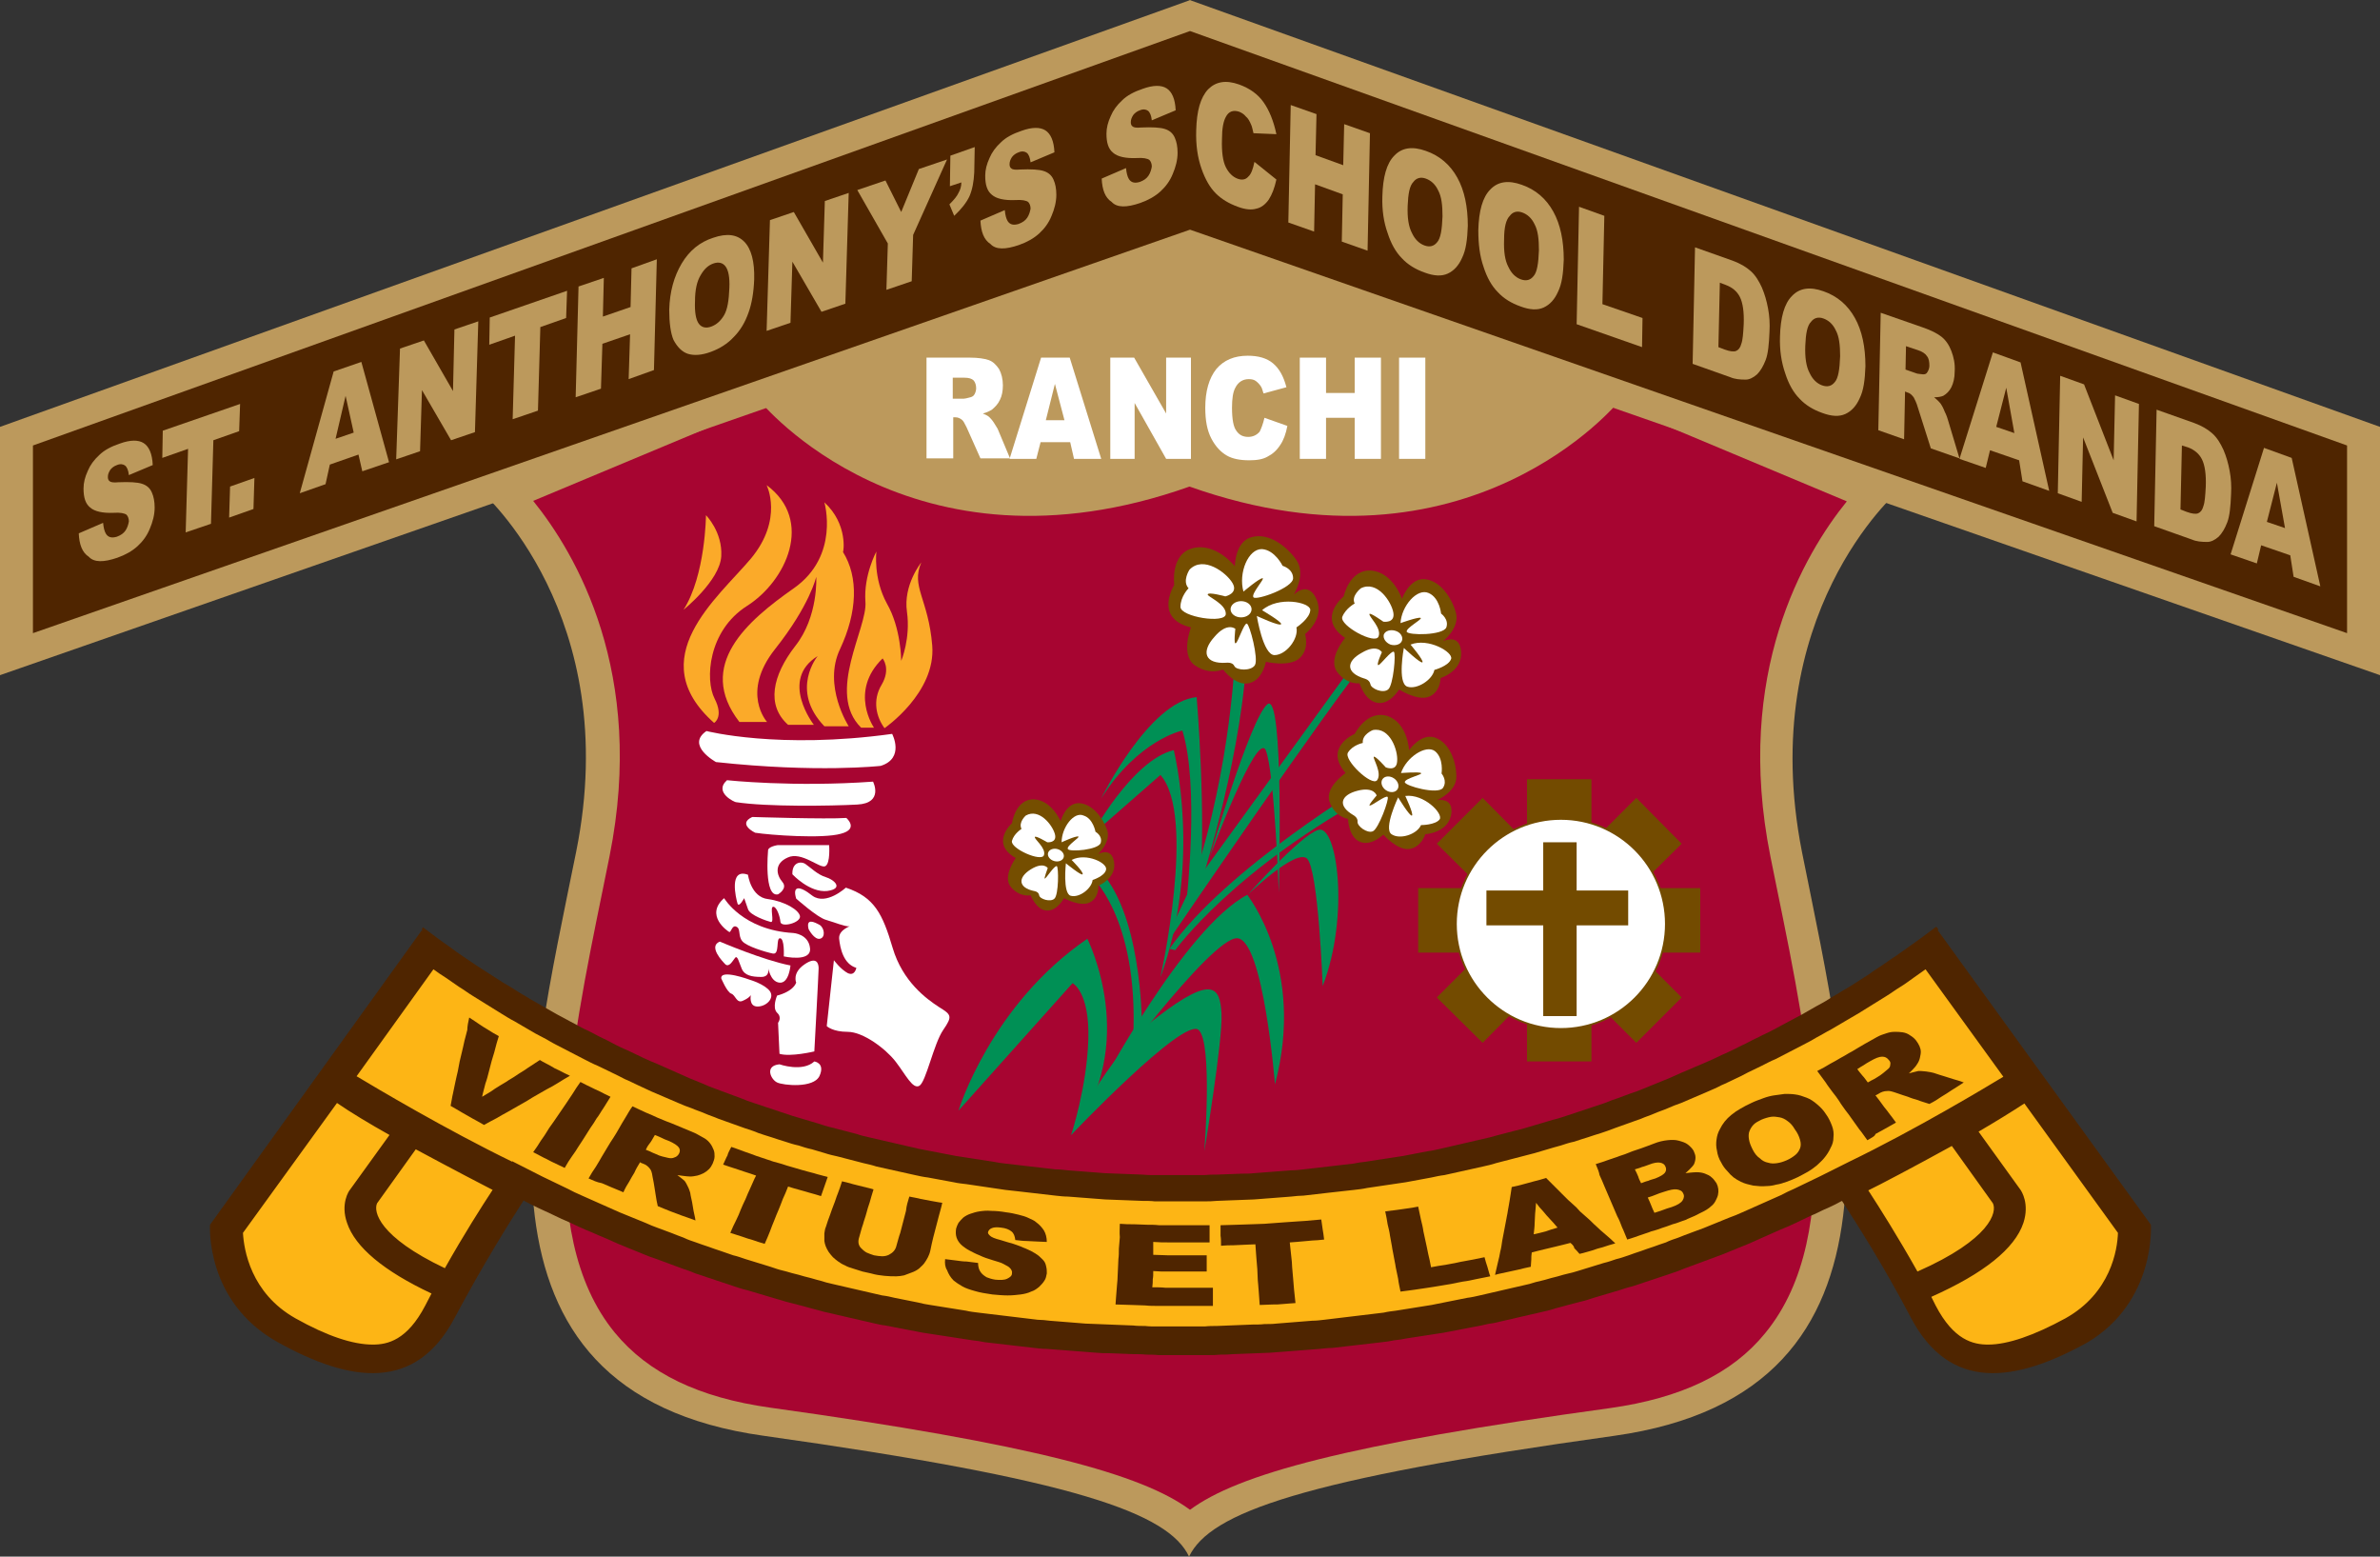 <?xml version="1.0" encoding="utf-8"?>
<!-- Generator: Adobe Illustrator 19.0.0, SVG Export Plug-In . SVG Version: 6.00 Build 0)  -->
<svg version="1.1" id="Layer_1" xmlns="http://www.w3.org/2000/svg" xmlns:xlink="http://www.w3.org/1999/xlink" x="0px" y="0px"
	 viewBox="0 0 498.6 326" style="enable-background:new 0 0 498.6 326;" xml:space="preserve">
<rect x="0" y="0" width="498.6" height="326" fill="#333333" stroke="none"/>
<style type="text/css">
	.st0{fill:#734B00;}
	.st1{fill:#BC995C;}
	.st2{fill:#A70531;}
	.st3{fill:#4F2500;}
	.st4{fill:#FFFFFF;}
	.st5{fill:#FDB515;}
	.st6{fill:#FFFFFF;stroke:#734B00;stroke-width:0.381;stroke-miterlimit:10;}
	.st7{fill:#009055;}
	.st8{fill:#754E00;}
	.st9{fill:#FBAA29;}
</style>
<g id="XMLID_1_">
	<path id="XMLID_120_" class="st0" d="M160.6,214v5.5c0,0-3.5,2.1-2.4,5.8c1.1,3.6,4.2,5.3,8.8,5c4.5-0.3,10.9-3.6,5.9-11.1l0.3-0.8
		c0,0,5-0.3,8.6,3.6c3.6,3.9,8.2,9.2,10.4,9.7c2.3,0.5,2.7-0.8,2.7-0.8l7.7-18.5c0,0,1.8-1.2-0.9-2.3c-2.7-1.1-7.4-2.3-10.1-8.2
		c-2.7-5.9-3.6-12.4-8.2-15.6c-4.5-3.2-7.4-4.5-7.4-4.5s1.5-3.3,0.5-5c0,0,6.4-0.9,5.8-6.2c0,0,6.5-0.8,4.2-8.6
		c0,0,7.1-2.3,4.1-10.3c0,0,7.3-3,7.6-13.2c0.3-10.1-3-15.3-2.7-18.8c0.3-3.5,2.4-8.3,2.4-8.3s-9.7,2-9.7,9.7c0,0-3.3-7.4,0-13.3
		c0,0-7.6,2.1-8.3,8.6c0,0,1.2-12.9-9.2-17.7c0,0,0.6,10.1-1.2,12.9c0,0-0.6-12.9-10.8-14.5c0,0,1.8,12.3-4.1,16.2
		c0,0-3.2-9.1-8.2-10.6c0,0,0.1,6.5-3.5,12.4c-3.6,5.9-5.9,27.7,1.7,34.7c0,0-6.7,5.5,2,12.3c0,0-2.3,5.3,6.1,8.5
		c0,0-1.1,4.7,4.2,6.4v2c0,0-5.6,0.2-6.2,5.9c0,0-6.5,3.9-2.3,9.4c0,0-4.2,3.5,0.5,8.3c0,0-2.4,4.7,4.4,8.3
		C160,214.4,160.6,214,160.6,214z"/>
	<path id="XMLID_119_" class="st1" d="M397.6,102.9l-148.4-62v0v0v0v0l-148.4,62c0,0,29.9,25.9,19.9,75.5
		c-10,49.6-26.2,113.2,39.3,122.3c65.5,9.2,84.8,16.2,89.1,25.3l0,0l0,0l0,0l0,0c4.4-9.2,23.7-16.2,89.1-25.3
		c65.5-9.2,49.2-72.8,39.3-122.3C367.7,128.7,397.6,102.9,397.6,102.9z"/>
	<path id="XMLID_118_" class="st2" d="M249.3,316.2c-10-7.4-32.6-13.7-88-21.4c-14.9-2.1-25.5-7.2-32.5-15.7
		c-17.2-21-9.4-59.2-2.5-92.9c0.5-2.3,0.9-4.6,1.4-6.9c7.7-38.4-7.1-63.4-16-74.4l137.6-57.5L386.9,105c-8.9,11-23.7,36-16,74.4
		c0.5,2.3,0.9,4.6,1.4,6.9c6.9,33.7,14.7,72-2.5,92.9c-6.9,8.5-17.6,13.6-32.5,15.7C281.9,302.5,259.3,308.8,249.3,316.2z"/>
	<polygon id="XMLID_117_" class="st1" points="498.6,89.4 249.5,0.1 249.5,0 249.3,0.1 249.1,0 249.1,0.1 0,89.4 0,141.4 
		249.3,54.5 498.6,141.4 	"/>
	<polygon id="XMLID_116_" class="st3" points="249.3,48.1 6.9,132.6 6.9,93.3 249.3,6.5 491.7,93.3 491.7,132.6 	"/>
	<g id="XMLID_164_">
		<path id="XMLID_165_" class="st1" d="M16.5,111.7l5.1-2.2c0.1,1.1,0.3,1.8,0.6,2.3c0.5,0.8,1.3,0.9,2.3,0.6
			c0.8-0.3,1.4-0.7,1.8-1.3c0.4-0.6,0.6-1.3,0.7-1.9c0-0.6-0.2-1.1-0.5-1.4c-0.4-0.3-1.3-0.5-2.7-0.4c-2.3,0.1-4-0.3-4.9-1.1
			c-1-0.8-1.4-2.1-1.4-4c0-1.2,0.3-2.4,0.9-3.7c0.5-1.2,1.3-2.3,2.4-3.3c1-1,2.5-1.8,4.3-2.4c2.2-0.8,3.9-0.8,5-0.1
			c1.1,0.7,1.8,2.2,1.9,4.6l-5,2.1c-0.1-1-0.4-1.7-0.8-2s-1-0.4-1.7-0.1c-0.6,0.2-1.1,0.6-1.4,1c-0.3,0.5-0.5,0.9-0.5,1.5
			c0,0.4,0.1,0.7,0.4,0.9c0.2,0.2,0.8,0.3,1.8,0.2c2.3-0.1,4,0,4.9,0.3c1,0.3,1.7,0.9,2.1,1.8c0.4,0.9,0.6,1.9,0.6,3.2
			c0,1.5-0.4,3-1,4.4c-0.6,1.5-1.5,2.7-2.6,3.7c-1.1,1-2.5,1.8-4.2,2.4c-2.9,1-4.9,1-6-0.2C17.2,115.7,16.6,114,16.5,111.7z"/>
		<path id="XMLID_167_" class="st1" d="M34.1,90.2l16.2-5.6l-0.2,5.7l-5.4,1.9l-0.5,17.5l-5.3,1.8l0.5-17.5l-5.4,1.9L34.1,90.2z"/>
		<path id="XMLID_169_" class="st1" d="M48.2,101.9l5.1-1.8l-0.2,6.5l-5.1,1.8L48.2,101.9z"/>
		<path id="XMLID_171_" class="st1" d="M75.1,95.2l-6,2.1l-0.9,4.1l-5.4,1.9l7.1-25.5l5.8-2l5.8,21l-5.6,1.9L75.1,95.2z M74.1,90.6
			l-1.7-7.7l-2.1,9L74.1,90.6z"/>
		<path id="XMLID_174_" class="st1" d="M83.8,73l5-1.7l6.1,10.6L95.2,69l5-1.7l-0.7,23.2l-5,1.7l-6.1-10.5l-0.4,12.8l-5,1.7L83.8,73
			z"/>
		<path id="XMLID_176_" class="st1" d="M102.6,66.5l16.2-5.6l-0.2,5.7l-5.4,1.9L112.7,86l-5.3,1.8l0.5-17.5l-5.4,1.9L102.6,66.5z"/>
		<path id="XMLID_178_" class="st1" d="M121.2,60l5.3-1.8l-0.2,8.1l5.8-2l0.2-8.1l5.3-1.9L137,77.5l-5.3,1.9L132,70l-5.8,2l-0.3,9.4
			l-5.3,1.8L121.2,60z"/>
		<path id="XMLID_180_" class="st1" d="M140.2,64.9c0.1-3.8,1-7,2.6-9.7c1.6-2.7,3.8-4.5,6.6-5.4c2.9-1,5-0.7,6.5,0.8
			c1.5,1.5,2.2,4.2,2.1,7.9c-0.1,2.7-0.5,5.1-1.2,7c-0.7,2-1.7,3.7-3.1,5.1c-1.3,1.4-2.9,2.4-4.8,3.1c-1.9,0.7-3.5,0.8-4.8,0.4
			c-1.2-0.4-2.2-1.4-3-2.9C140.5,69.8,140.2,67.6,140.2,64.9z M145.6,63.1c-0.1,2.3,0.2,3.9,0.8,4.7c0.6,0.8,1.5,1,2.6,0.6
			c1.1-0.4,2-1.2,2.7-2.4c0.7-1.2,1-3.1,1.1-5.7c0.1-2.2-0.2-3.7-0.8-4.5c-0.6-0.8-1.5-1-2.6-0.6c-1.1,0.4-1.9,1.2-2.6,2.4
			C146,58.9,145.6,60.7,145.6,63.1z"/>
		<path id="XMLID_183_" class="st1" d="M161.3,46.1l5-1.7l6.1,10.6l0.4-12.9l5-1.7l-0.7,23.2l-5,1.7L166,54.8l-0.4,12.8l-5,1.7
			L161.3,46.1z"/>
		<path id="XMLID_185_" class="st1" d="M179.6,39.8l5.9-2l3.3,6.6l3.7-9l5.9-2l-7.1,15.8l-0.3,9.7l-5.3,1.8l0.3-9.7L179.6,39.8z"/>
		<path id="XMLID_187_" class="st1" d="M199.1,32.6l5.1-1.8l-0.1,5.3c-0.1,2-0.4,3.6-1,5c-0.6,1.3-1.7,2.7-3.2,4.1l-1-2.4
			c0.9-0.9,1.6-1.7,1.9-2.4c0.4-0.7,0.6-1.4,0.6-2.2L199,39L199.1,32.6z"/>
		<path id="XMLID_189_" class="st1" d="M205.4,46.2l5.1-2.2c0.1,1.1,0.3,1.8,0.6,2.3c0.5,0.8,1.3,0.9,2.3,0.6
			c0.8-0.3,1.4-0.7,1.8-1.3c0.4-0.6,0.6-1.3,0.7-1.9c0-0.6-0.2-1.1-0.5-1.4c-0.4-0.3-1.3-0.5-2.7-0.4c-2.3,0.1-4-0.3-4.9-1.1
			c-1-0.8-1.4-2.1-1.4-4c0-1.2,0.3-2.4,0.9-3.7c0.5-1.2,1.3-2.3,2.4-3.3c1-1,2.5-1.8,4.3-2.4c2.2-0.8,3.9-0.8,5-0.1
			c1.1,0.7,1.8,2.2,1.9,4.6l-5,2.1c-0.1-1-0.4-1.7-0.8-2c-0.4-0.3-1-0.4-1.7-0.1c-0.6,0.2-1.1,0.6-1.4,1c-0.3,0.5-0.5,0.9-0.5,1.5
			c0,0.4,0.1,0.7,0.4,0.9c0.2,0.2,0.8,0.3,1.8,0.2c2.3-0.1,4,0,4.9,0.3c1,0.3,1.7,0.9,2.1,1.8c0.4,0.9,0.6,1.9,0.6,3.2
			c0,1.5-0.4,3-1,4.4c-0.6,1.5-1.5,2.7-2.6,3.7c-1.1,1-2.5,1.8-4.2,2.4c-2.9,1-4.9,1-6-0.2C206.1,50.2,205.5,48.5,205.4,46.2z"/>
		<path id="XMLID_191_" class="st1" d="M230.8,37.4l5.1-2.2c0.1,1.1,0.3,1.8,0.6,2.3c0.5,0.8,1.3,0.9,2.3,0.6
			c0.8-0.3,1.4-0.7,1.8-1.3c0.4-0.6,0.6-1.3,0.7-1.9c0-0.6-0.2-1.1-0.5-1.4c-0.4-0.3-1.3-0.5-2.7-0.4c-2.3,0.1-4-0.3-4.9-1.1
			c-1-0.8-1.4-2.1-1.4-4c0-1.2,0.3-2.4,0.9-3.7c0.5-1.2,1.3-2.3,2.4-3.3c1-1,2.5-1.8,4.3-2.4c2.2-0.8,3.9-0.8,5-0.1
			c1.1,0.7,1.8,2.2,1.9,4.6l-5,2.1c-0.1-1-0.4-1.7-0.8-2c-0.4-0.3-1-0.4-1.7-0.1c-0.6,0.2-1.1,0.6-1.4,1c-0.3,0.5-0.5,0.9-0.5,1.5
			c0,0.4,0.1,0.7,0.4,0.9c0.2,0.2,0.8,0.3,1.8,0.2c2.3-0.1,4,0,4.9,0.3c1,0.3,1.7,0.9,2.1,1.8c0.4,0.9,0.6,1.9,0.6,3.2
			c0,1.5-0.4,3-1,4.4c-0.6,1.5-1.5,2.7-2.6,3.7c-1.1,1-2.5,1.8-4.2,2.4c-2.9,1-4.9,1-6-0.2C231.5,41.4,230.9,39.7,230.8,37.4z"/>
	</g>
	<g id="XMLID_131_">
		<g id="XMLID_422_">
			<path id="XMLID_453_" class="st1" d="M262.8,33.9l4.6,3.7c-0.4,1.8-0.9,3.1-1.6,4.2c-0.7,1-1.6,1.7-2.6,1.9
				c-1,0.3-2.3,0.2-3.9-0.4c-1.9-0.7-3.4-1.6-4.6-2.8c-1.2-1.2-2.2-2.9-3-5.2c-0.8-2.3-1.2-4.9-1.1-8c0.1-4.1,0.9-6.9,2.5-8.6
				c1.6-1.6,3.7-2,6.5-1c2.2,0.8,3.9,2,5.1,3.7c1.2,1.7,2.1,3.9,2.7,6.7l-4.8-0.2c-0.2-0.8-0.3-1.4-0.5-1.8
				c-0.3-0.7-0.6-1.3-1.1-1.7c-0.4-0.5-0.9-0.8-1.4-1c-1.2-0.4-2.2-0.1-2.8,1.1c-0.5,0.9-0.8,2.4-0.8,4.6c-0.1,2.7,0.2,4.7,0.8,5.9
				c0.6,1.2,1.4,2,2.4,2.4c1,0.4,1.8,0.2,2.3-0.4C262.1,36.5,262.5,35.4,262.8,33.9z"/>
			<path id="XMLID_451_" class="st1" d="M270.4,22l5.4,1.9l-0.2,8.6l5.8,2.1l0.2-8.6l5.4,1.9l-0.5,24.6l-5.4-1.9l0.2-9.9l-5.8-2.1
				l-0.2,9.9l-5.4-1.9L270.4,22z"/>
			<path id="XMLID_448_" class="st1" d="M289.6,41.1c0.1-4,0.9-6.9,2.5-8.5c1.6-1.7,3.8-2,6.6-1c2.9,1,5.1,2.9,6.6,5.6
				c1.5,2.7,2.2,6.1,2.2,10.1c-0.1,2.9-0.4,5.1-1.2,6.7c-0.7,1.6-1.7,2.7-3,3.3c-1.3,0.6-2.9,0.5-4.8-0.2c-2-0.7-3.6-1.7-4.8-3
				c-1.3-1.3-2.3-3.1-3-5.3C289.9,46.6,289.5,44,289.6,41.1z M294.9,43.1c-0.1,2.5,0.2,4.4,0.9,5.7c0.6,1.3,1.5,2.2,2.6,2.6
				c1.1,0.4,2,0.2,2.7-0.7c0.7-0.8,1-2.6,1.1-5.4c0-2.3-0.2-4.1-0.9-5.4c-0.6-1.3-1.5-2.1-2.6-2.5c-1.1-0.4-2-0.1-2.6,0.7
				C295.3,38.9,295,40.6,294.9,43.1z"/>
			<path id="XMLID_445_" class="st1" d="M309.7,48.2c0.1-4,0.9-6.9,2.5-8.5c1.6-1.7,3.8-2,6.6-1c2.9,1,5.1,2.9,6.6,5.6
				c1.5,2.7,2.2,6.1,2.2,10.1c-0.1,2.9-0.4,5.1-1.2,6.7c-0.7,1.6-1.7,2.7-3,3.3c-1.3,0.6-2.9,0.5-4.8-0.2c-2-0.7-3.6-1.7-4.8-3
				c-1.3-1.3-2.3-3.1-3-5.3C310,53.6,309.7,51.1,309.7,48.2z M315.1,50.2c-0.1,2.5,0.2,4.4,0.9,5.7c0.6,1.3,1.5,2.2,2.6,2.6
				c1.1,0.4,2,0.2,2.7-0.7c0.7-0.8,1-2.6,1.1-5.4c0-2.3-0.2-4.1-0.9-5.4c-0.6-1.3-1.5-2.1-2.6-2.5c-1.1-0.4-2-0.1-2.6,0.7
				C315.5,46,315.1,47.6,315.1,50.2z"/>
			<path id="XMLID_443_" class="st1" d="M330.8,43.3l5.3,1.9l-0.4,18.5l8.4,2.9l-0.1,6.1l-13.7-4.8L330.8,43.3z"/>
			<path id="XMLID_440_" class="st1" d="M355.1,51.8l7.9,2.8c1.6,0.6,2.8,1.3,3.8,2.2c1,0.9,1.7,2.1,2.3,3.4c0.6,1.4,1,2.8,1.3,4.4
				c0.3,1.6,0.4,3.2,0.3,4.9c-0.1,2.6-0.3,4.6-0.8,5.9c-0.5,1.3-1.1,2.3-1.8,3c-0.8,0.7-1.6,1.1-2.4,1.1c-1.2,0-2.3-0.1-3.2-0.5
				l-7.9-2.8L355.1,51.8z M360.3,59.2L360,72.7l1.3,0.5c1.1,0.4,1.9,0.5,2.4,0.3c0.5-0.2,0.9-0.7,1.1-1.5c0.3-0.8,0.4-2.2,0.5-4.1
				c0.1-2.6-0.2-4.5-0.8-5.7c-0.6-1.2-1.6-2-2.9-2.5L360.3,59.2z"/>
			<path id="XMLID_437_" class="st1" d="M372.9,70.5c0.1-4,0.9-6.9,2.5-8.5c1.6-1.7,3.8-2,6.6-1c2.9,1,5.1,2.9,6.6,5.6
				c1.5,2.7,2.2,6.1,2.2,10.1c-0.1,2.9-0.4,5.1-1.2,6.7c-0.7,1.6-1.7,2.7-3,3.3c-1.3,0.6-2.9,0.5-4.8-0.2c-2-0.7-3.6-1.7-4.8-3
				c-1.3-1.3-2.3-3.1-3-5.3C373.2,75.9,372.8,73.3,372.9,70.5z M378.2,72.4c-0.1,2.5,0.2,4.4,0.9,5.7c0.6,1.3,1.5,2.2,2.6,2.6
				c1.1,0.4,2,0.2,2.7-0.7c0.7-0.8,1-2.6,1.1-5.4c0-2.3-0.2-4.1-0.9-5.4c-0.6-1.3-1.5-2.1-2.6-2.5c-1.1-0.4-2-0.1-2.6,0.7
				C378.6,68.2,378.3,69.9,378.2,72.4z"/>
			<path id="XMLID_434_" class="st1" d="M393.5,90.1l0.5-24.6l8.9,3.1c1.7,0.6,2.9,1.2,3.8,1.9c0.9,0.7,1.6,1.7,2.1,3
				c0.5,1.3,0.8,2.7,0.7,4.3c0,1.4-0.3,2.5-0.7,3.3c-0.4,0.8-1,1.4-1.7,1.8c-0.5,0.2-1.1,0.3-1.9,0.3c0.6,0.5,1.1,1,1.4,1.4
				c0.2,0.3,0.5,0.8,0.8,1.6c0.4,0.8,0.6,1.4,0.7,1.8l2.4,8l-6-2.1l-2.7-8.5c-0.3-1.1-0.7-1.8-0.9-2.2c-0.4-0.5-0.8-0.9-1.3-1
				l-0.5-0.2l-0.2,10L393.5,90.1z M399.2,77.4l2.3,0.8c0.2,0.1,0.7,0.1,1.4,0.2c0.4,0,0.7-0.1,0.9-0.5c0.2-0.3,0.4-0.8,0.4-1.3
				c0-0.8-0.1-1.5-0.5-2c-0.3-0.5-1-1-2-1.3l-2.4-0.8L399.2,77.4z"/>
			<path id="XMLID_431_" class="st1" d="M423,96.4l-6.1-2.1L416,98l-5.5-1.9l7-22.3l5.8,2.1l6,26.9l-5.6-2L423,96.4z M422,90.7
				l-1.7-9.5l-2.1,8.2L422,90.7z"/>
			<path id="XMLID_429_" class="st1" d="M431.6,78.7l5,1.8l6.2,15.9l0.3-13.6l5,1.8l-0.5,24.6l-5-1.8l-6.2-15.8l-0.3,13.5l-5-1.8
				L431.6,78.7z"/>
			<path id="XMLID_426_" class="st1" d="M451.8,85.8l7.9,2.8c1.6,0.6,2.8,1.3,3.8,2.2c1,0.9,1.7,2.1,2.3,3.4c0.6,1.4,1,2.8,1.3,4.4
				c0.3,1.6,0.4,3.2,0.3,4.9c-0.1,2.6-0.3,4.6-0.8,5.9c-0.5,1.3-1.1,2.3-1.8,3c-0.8,0.7-1.6,1.1-2.4,1.1c-1.2,0-2.3-0.1-3.2-0.5
				l-7.9-2.8L451.8,85.8z M457.1,93.3l-0.3,13.4l1.3,0.5c1.1,0.4,1.9,0.5,2.4,0.3c0.5-0.2,0.9-0.7,1.1-1.5c0.3-0.8,0.4-2.2,0.5-4.1
				c0.1-2.6-0.2-4.5-0.8-5.7c-0.6-1.2-1.6-2-2.9-2.5L457.1,93.3z"/>
			<path id="XMLID_423_" class="st1" d="M479.8,116.3l-6.1-2.1l-0.9,3.8l-5.5-1.9l7-22.3l5.8,2.1l6,26.9l-5.6-2L479.8,116.3z
				 M478.7,110.6l-1.7-9.5l-2.1,8.2L478.7,110.6z"/>
		</g>
	</g>
	<path id="XMLID_111_" class="st1" d="M249.5,51.2V51l-0.2,0.1l-0.2-0.1v0.2L159.2,84c0,0,31.4,38.7,90,17.9
		c58.6,20.8,90-17.9,90-17.9L249.5,51.2z"/>
	<path id="XMLID_110_" class="st3" d="M450.6,256.5L406,194.9v-0.4c-0.1-0.1-0.2-0.3-0.4-0.4c-0.9,0.7-1.9,1.4-2.8,2.1
		c-1,0.7-1.9,1.4-2.8,2c-0.9,0.7-1.9,1.3-2.8,2c-1,0.6-1.9,1.3-2.8,1.9c-0.9,0.6-1.9,1.2-2.8,1.9c-0.9,0.6-1.9,1.2-2.8,1.8
		c-0.9,0.6-1.9,1.2-2.8,1.7c-0.9,0.6-1.9,1.1-2.8,1.7c-0.9,0.6-1.9,1.1-2.8,1.6c-0.9,0.5-1.9,1.1-2.8,1.6c-0.9,0.5-1.9,1-2.8,1.5
		c-0.9,0.5-1.9,1-2.8,1.5c-0.9,0.5-1.9,1-2.8,1.4c-0.9,0.5-1.9,0.9-2.8,1.4c-0.9,0.5-1.9,0.9-2.8,1.4c-0.9,0.4-1.8,0.9-2.8,1.3
		c-0.9,0.4-1.8,0.9-2.8,1.3c-0.9,0.4-1.8,0.8-2.8,1.2c-0.9,0.4-1.8,0.8-2.8,1.2c-0.9,0.4-1.8,0.8-2.7,1.2c-0.9,0.4-1.8,0.7-2.7,1.1
		c-0.9,0.4-1.8,0.7-2.7,1.1c-0.9,0.4-1.8,0.7-2.7,1c-0.9,0.3-1.8,0.7-2.7,1c-0.9,0.3-1.8,0.6-2.7,1c-0.9,0.3-1.8,0.6-2.7,0.9
		c-0.9,0.3-1.8,0.6-2.7,0.9s-1.8,0.6-2.7,0.9c-0.9,0.3-1.8,0.6-2.7,0.8c-0.9,0.3-1.8,0.5-2.7,0.8c-0.9,0.3-1.8,0.5-2.7,0.8
		c-0.9,0.3-1.8,0.5-2.6,0.7c-0.9,0.2-1.8,0.5-2.7,0.7c-0.9,0.2-1.8,0.5-2.6,0.7c-0.9,0.2-1.8,0.4-2.6,0.6c-0.9,0.2-1.8,0.4-2.6,0.6
		c-0.9,0.2-1.8,0.4-2.6,0.6c-0.9,0.2-1.8,0.4-2.6,0.6c-0.9,0.2-1.7,0.4-2.6,0.5c-0.9,0.2-1.7,0.3-2.6,0.5c-0.9,0.2-1.7,0.3-2.6,0.5
		c-0.9,0.1-1.7,0.3-2.6,0.4c-0.9,0.1-1.7,0.3-2.6,0.4c-0.9,0.1-1.7,0.3-2.6,0.4c-0.9,0.1-1.7,0.2-2.6,0.4c-0.9,0.1-1.7,0.2-2.6,0.3
		c-0.9,0.1-1.7,0.2-2.6,0.3c-0.9,0.1-1.7,0.2-2.6,0.3c-0.9,0.1-1.7,0.2-2.6,0.3c-0.9,0.1-1.7,0.2-2.6,0.2c-0.9,0.1-1.7,0.1-2.6,0.2
		c-0.9,0.1-1.7,0.1-2.6,0.2c-0.9,0.1-1.7,0.1-2.6,0.2c-0.8,0.1-1.7,0.1-2.6,0.1c-0.9,0-1.7,0.1-2.6,0.1c-0.9,0-1.7,0.1-2.6,0.1
		c-0.9,0-1.7,0-2.6,0.1c-0.8,0-1.7,0-2.6,0c-0.9,0-1.7,0-2.6,0c-0.9,0-1.7,0-2.6,0c-0.9,0-1.7,0-2.6,0c-0.9,0-1.7,0-2.6-0.1
		c-0.8,0-1.7-0.1-2.6-0.1c-0.8,0-1.7-0.1-2.6-0.1c-0.9,0-1.7-0.1-2.6-0.1c-0.9-0.1-1.7-0.1-2.6-0.2c-0.9-0.1-1.7-0.1-2.6-0.2
		c-0.9-0.1-1.7-0.1-2.6-0.2c-0.9-0.1-1.7-0.2-2.6-0.2c-0.9-0.1-1.7-0.2-2.6-0.3c-0.9-0.1-1.7-0.2-2.6-0.3c-0.9-0.1-1.7-0.2-2.6-0.3
		c-0.9-0.1-1.7-0.2-2.6-0.3c-0.9-0.1-1.7-0.2-2.6-0.4c-0.9-0.1-1.7-0.3-2.6-0.4c-0.9-0.1-1.7-0.3-2.6-0.4c-0.9-0.1-1.7-0.3-2.6-0.4
		c-0.9-0.2-1.7-0.3-2.6-0.5c-0.9-0.2-1.7-0.3-2.6-0.5c-0.9-0.2-1.7-0.3-2.6-0.5c-0.9-0.2-1.7-0.4-2.6-0.6c-0.9-0.2-1.7-0.4-2.6-0.6
		c-0.9-0.2-1.8-0.4-2.6-0.6c-0.9-0.2-1.8-0.4-2.6-0.6c-0.9-0.2-1.8-0.4-2.6-0.7c-0.9-0.2-1.8-0.5-2.7-0.7c-0.9-0.2-1.8-0.5-2.7-0.7
		c-0.9-0.2-1.8-0.5-2.7-0.8c-0.9-0.3-1.8-0.5-2.7-0.8c-0.9-0.3-1.8-0.5-2.7-0.8c-0.9-0.3-1.8-0.6-2.7-0.9s-1.8-0.6-2.7-0.9
		c-0.9-0.3-1.8-0.6-2.7-0.9c-0.9-0.3-1.8-0.6-2.7-1c-0.9-0.3-1.8-0.7-2.7-1c-0.9-0.3-1.8-0.7-2.7-1c-0.9-0.3-1.8-0.7-2.7-1.1
		c-0.9-0.4-1.8-0.7-2.7-1.1c-0.9-0.4-1.8-0.8-2.7-1.2c-0.9-0.4-1.8-0.8-2.7-1.2c-0.9-0.4-1.8-0.8-2.8-1.2c-0.9-0.4-1.8-0.8-2.8-1.3
		c-0.9-0.4-1.8-0.9-2.8-1.3c-0.9-0.4-1.9-0.9-2.8-1.4c-0.9-0.5-1.9-0.9-2.8-1.4c-0.9-0.5-1.9-1-2.8-1.4c-0.9-0.5-1.9-1-2.8-1.5
		c-0.9-0.5-1.9-1-2.8-1.5c-0.9-0.5-1.9-1.1-2.8-1.6c-0.9-0.5-1.9-1.1-2.8-1.6c-0.9-0.6-1.9-1.1-2.8-1.7c-0.9-0.6-1.9-1.2-2.8-1.7
		c-0.9-0.6-1.9-1.2-2.8-1.8c-0.9-0.6-1.9-1.2-2.8-1.8c-0.9-0.6-1.9-1.3-2.8-1.9c-0.9-0.6-1.9-1.3-2.8-2c-1-0.7-1.9-1.3-2.8-2
		c-0.9-0.7-1.9-1.4-2.8-2.1c-0.1,0.1-0.1,0.2-0.2,0.3v0.5l-0.1-0.1L44,256.5c0,0-1.1,16.1,14.2,24.6c15.3,8.5,28.9,10.4,37.1-5.2
		c5.8-10.9,11.5-20,14.4-24.5c0.1,0.1,0.2,0.1,0.3,0.2c0.9,0.5,1.8,0.9,2.8,1.4c0.9,0.4,1.9,0.9,2.8,1.3c0.9,0.4,1.8,0.9,2.8,1.3
		c0.9,0.4,1.8,0.8,2.8,1.3c0.9,0.4,1.8,0.8,2.8,1.2c0.9,0.4,1.8,0.8,2.8,1.2c0.9,0.4,1.8,0.8,2.7,1.2c0.9,0.4,1.8,0.7,2.7,1.1
		c0.9,0.4,1.8,0.7,2.7,1.1c0.9,0.4,1.8,0.7,2.7,1c0.9,0.3,1.8,0.7,2.7,1c0.9,0.3,1.8,0.7,2.7,1c0.9,0.3,1.8,0.6,2.7,1
		c0.9,0.3,1.8,0.6,2.7,0.9c0.9,0.3,1.8,0.6,2.7,0.9c0.9,0.3,1.8,0.6,2.7,0.9c0.9,0.3,1.8,0.6,2.7,0.8c0.9,0.3,1.8,0.5,2.7,0.8
		c0.9,0.3,1.8,0.5,2.7,0.8c0.9,0.3,1.8,0.5,2.7,0.8c0.9,0.2,1.8,0.5,2.7,0.7c0.9,0.2,1.8,0.5,2.6,0.7c0.9,0.2,1.8,0.5,2.6,0.7
		c0.9,0.2,1.8,0.4,2.6,0.6c0.9,0.2,1.8,0.4,2.6,0.6c0.9,0.2,1.8,0.4,2.6,0.6c0.9,0.2,1.7,0.4,2.6,0.6c0.9,0.2,1.7,0.4,2.6,0.5
		c0.9,0.2,1.7,0.3,2.6,0.5c0.9,0.2,1.7,0.3,2.6,0.5c0.9,0.2,1.7,0.3,2.6,0.5c0.9,0.1,1.7,0.3,2.6,0.4c0.9,0.1,1.7,0.3,2.6,0.4
		c0.9,0.1,1.7,0.3,2.6,0.4c0.9,0.1,1.7,0.3,2.6,0.4c0.9,0.1,1.7,0.2,2.6,0.4c0.9,0.1,1.7,0.2,2.6,0.3c0.9,0.1,1.7,0.2,2.6,0.3
		c0.9,0.1,1.7,0.2,2.6,0.3c0.9,0.1,1.7,0.2,2.6,0.3c0.9,0.1,1.7,0.2,2.6,0.2c0.9,0.1,1.7,0.1,2.6,0.2c0.9,0.1,1.7,0.1,2.6,0.2
		c0.9,0.1,1.7,0.1,2.6,0.2c0.8,0.1,1.7,0.1,2.6,0.2c0.9,0.1,1.7,0.1,2.6,0.1c0.9,0,1.7,0.1,2.6,0.1c0.8,0,1.7,0.1,2.6,0.1
		c0.8,0,1.7,0,2.6,0.1c0.8,0,1.7,0,2.6,0.1c0.8,0,1.7,0,2.6,0c0.8,0,1.7,0,2.6,0c0.9,0,1.7,0,2.6,0c0.9,0,1.7,0,2.6,0
		c0.9,0,1.7,0,2.6-0.1c0.9,0,1.7,0,2.6-0.1c0.9,0,1.7-0.1,2.6-0.1c0.9,0,1.7-0.1,2.6-0.1c0.9,0,1.7-0.1,2.6-0.1
		c0.8-0.1,1.7-0.1,2.6-0.2c0.9-0.1,1.7-0.1,2.6-0.2c0.9-0.1,1.7-0.1,2.6-0.2c0.9-0.1,1.7-0.1,2.6-0.2c0.9-0.1,1.7-0.2,2.6-0.2
		c0.9-0.1,1.7-0.2,2.6-0.3s1.7-0.2,2.6-0.3c0.9-0.1,1.7-0.2,2.6-0.3c0.9-0.1,1.7-0.2,2.6-0.3c0.9-0.1,1.7-0.2,2.6-0.4
		c0.9-0.1,1.7-0.2,2.6-0.4c0.9-0.1,1.7-0.3,2.6-0.4c0.9-0.1,1.7-0.3,2.6-0.4c0.9-0.1,1.7-0.3,2.6-0.4c0.9-0.2,1.7-0.3,2.6-0.5
		c0.9-0.2,1.7-0.3,2.6-0.5c0.9-0.2,1.7-0.3,2.6-0.5c0.9-0.2,1.7-0.4,2.6-0.5c0.9-0.2,1.8-0.4,2.6-0.6c0.9-0.2,1.8-0.4,2.6-0.6
		c0.9-0.2,1.8-0.4,2.6-0.6c0.9-0.2,1.8-0.4,2.6-0.6c0.9-0.2,1.8-0.4,2.6-0.7c0.9-0.2,1.8-0.5,2.6-0.7c0.9-0.2,1.8-0.5,2.7-0.7
		c0.9-0.2,1.8-0.5,2.7-0.8c0.9-0.3,1.8-0.5,2.7-0.8c0.9-0.3,1.8-0.5,2.7-0.8c0.9-0.3,1.8-0.6,2.7-0.8c0.9-0.3,1.8-0.6,2.7-0.9
		c0.9-0.3,1.8-0.6,2.7-0.9c0.9-0.3,1.8-0.6,2.7-0.9c0.9-0.3,1.8-0.6,2.7-1c0.9-0.3,1.8-0.7,2.7-1c0.9-0.3,1.8-0.7,2.7-1
		c0.9-0.3,1.8-0.7,2.7-1c0.9-0.4,1.8-0.7,2.7-1.1c0.9-0.4,1.8-0.7,2.7-1.1c0.9-0.4,1.8-0.8,2.7-1.2c0.9-0.4,1.8-0.8,2.7-1.2
		c0.9-0.4,1.8-0.8,2.8-1.2c0.9-0.4,1.8-0.8,2.8-1.3c0.9-0.4,1.8-0.9,2.8-1.3c0.9-0.4,1.8-0.9,2.8-1.3c0.9-0.4,1.9-0.9,2.8-1.4
		c0.1,0,0.2-0.1,0.2-0.1c2.9,4.5,8.7,13.5,14.4,24.4c8.2,15.6,21.8,13.7,37.1,5.2C451.7,272.5,450.6,256.5,450.6,256.5z"/>
	<g id="XMLID_2_">
		<path id="XMLID_3_" class="st4" d="M194.1,96.1V74.9h9.1c1.7,0,3,0.2,3.9,0.5c0.9,0.3,1.6,1,2.2,1.9c0.5,0.9,0.8,2.1,0.8,3.4
			c0,1.2-0.2,2.2-0.6,3c-0.4,0.9-1,1.5-1.7,2.1c-0.5,0.3-1.1,0.6-1.9,0.8c0.7,0.3,1.1,0.5,1.4,0.8c0.2,0.2,0.5,0.5,0.9,1.1
			s0.6,1,0.8,1.3l2.6,6.2h-6.2l-2.9-6.5c-0.4-0.8-0.7-1.4-1-1.6c-0.4-0.3-0.8-0.5-1.3-0.5h-0.5v8.6H194.1z M199.6,83.5h2.3
			c0.2,0,0.7-0.1,1.4-0.3c0.4-0.1,0.7-0.3,0.9-0.7c0.2-0.4,0.3-0.8,0.3-1.2c0-0.7-0.2-1.2-0.5-1.6c-0.4-0.4-1-0.6-2-0.6h-2.4V83.5z"
			/>
		<path id="XMLID_6_" class="st4" d="M224.2,92.6H218l-0.9,3.5h-5.6l6.6-21.2h6l6.6,21.2H225L224.2,92.6z M223,88l-2-7.6l-1.9,7.6
			H223z"/>
		<path id="XMLID_121_" class="st4" d="M232.5,74.9h5.1l6.7,11.7V74.9h5.2v21.2h-5.2l-6.6-11.7v11.7h-5.1V74.9z"/>
		<path id="XMLID_123_" class="st4" d="M264.9,87.5l4.8,1.7c-0.3,1.6-0.8,3-1.5,4c-0.7,1.1-1.6,1.9-2.6,2.4c-1,0.6-2.3,0.8-3.9,0.8
			c-1.9,0-3.5-0.3-4.7-1c-1.2-0.7-2.3-1.8-3.2-3.5c-0.9-1.7-1.3-3.8-1.3-6.5c0-3.5,0.8-6.2,2.3-8.1c1.6-1.9,3.8-2.8,6.6-2.8
			c2.2,0,4,0.5,5.3,1.6c1.3,1.1,2.2,2.7,2.8,5l-4.8,1.3c-0.2-0.6-0.3-1.1-0.5-1.4c-0.3-0.5-0.7-0.9-1.1-1.2
			c-0.4-0.3-0.9-0.4-1.5-0.4c-1.2,0-2.2,0.6-2.8,1.8c-0.5,0.9-0.7,2.3-0.7,4.2c0,2.4,0.3,4,0.9,4.8c0.6,0.9,1.4,1.3,2.5,1.3
			c1,0,1.8-0.4,2.4-1.1C264.2,89.8,264.6,88.8,264.9,87.5z"/>
		<path id="XMLID_126_" class="st4" d="M272.3,74.9h5.5v7.4h6v-7.4h5.5v21.2h-5.5v-8.6h-6v8.6h-5.5V74.9z"/>
		<path id="XMLID_129_" class="st4" d="M293.1,74.9h5.5v21.2h-5.5V74.9z"/>
	</g>
	<path id="XMLID_101_" class="st5" d="M387.4,243.3l-6.2,3.1c-0.9,0.4-1.8,0.9-2.7,1.3c-0.9,0.4-1.8,0.9-2.7,1.3
		c-0.9,0.4-1.8,0.8-2.7,1.3c-0.9,0.4-1.8,0.8-2.7,1.2c-0.9,0.4-1.8,0.8-2.7,1.2c-0.9,0.4-1.8,0.8-2.7,1.2c-0.9,0.4-1.8,0.8-2.7,1.1
		c-0.9,0.4-1.8,0.7-2.7,1.1c-0.9,0.4-1.8,0.7-2.7,1.1c-0.9,0.3-1.8,0.7-2.7,1c-0.9,0.3-1.8,0.7-2.6,1c-0.9,0.3-1.8,0.6-2.6,1
		c-0.9,0.3-1.8,0.6-2.6,0.9c-0.9,0.3-1.8,0.6-2.6,0.9c-0.9,0.3-1.8,0.6-2.6,0.9c-0.9,0.3-1.7,0.6-2.6,0.8c-0.9,0.3-1.7,0.6-2.6,0.8
		c-0.9,0.3-1.7,0.5-2.6,0.8c-0.9,0.3-1.7,0.5-2.6,0.8c-0.9,0.3-1.7,0.5-2.6,0.7c-0.9,0.2-1.7,0.5-2.6,0.7c-0.9,0.2-1.7,0.5-2.6,0.7
		c-0.9,0.2-1.7,0.4-2.6,0.7c-0.9,0.2-1.7,0.4-2.6,0.6c-0.8,0.2-1.7,0.4-2.6,0.6c-0.8,0.2-1.7,0.4-2.6,0.6c-0.9,0.2-1.7,0.4-2.6,0.6
		c-0.9,0.2-1.7,0.4-2.6,0.5c-0.8,0.2-1.7,0.3-2.5,0.5c-0.8,0.2-1.7,0.3-2.5,0.5c-0.8,0.2-1.7,0.3-2.5,0.5c-0.8,0.1-1.7,0.3-2.5,0.4
		c-0.8,0.1-1.7,0.3-2.5,0.4c-0.8,0.1-1.7,0.3-2.5,0.4c-0.8,0.1-1.7,0.2-2.5,0.4c-0.8,0.1-1.7,0.2-2.5,0.3c-0.8,0.1-1.7,0.2-2.5,0.3
		c-0.8,0.1-1.7,0.2-2.5,0.3c-0.8,0.1-1.7,0.2-2.5,0.3c-0.8,0.1-1.7,0.2-2.5,0.3c-0.8,0.1-1.7,0.2-2.5,0.2c-0.8,0.1-1.7,0.1-2.5,0.2
		c-0.8,0.1-1.7,0.1-2.5,0.2c-0.8,0.1-1.7,0.1-2.5,0.2c-0.8,0.1-1.7,0.1-2.5,0.1c-0.8,0.1-1.7,0.1-2.5,0.1c-0.8,0-1.7,0.1-2.5,0.1
		c-0.8,0-1.7,0.1-2.5,0.1c-0.8,0-1.7,0.1-2.5,0.1c-0.8,0-1.7,0-2.5,0.1c-0.8,0-1.7,0-2.5,0s-1.7,0-2.5,0c-0.8,0-1.7,0-2.5,0
		s-1.7,0-2.5,0c-0.8,0-1.7,0-2.5-0.1c-0.8,0-1.7,0-2.5-0.1c-0.8,0-1.7-0.1-2.5-0.1c-0.8,0-1.7-0.1-2.5-0.1c-0.8,0-1.7-0.1-2.5-0.1
		c-0.8,0-1.7-0.1-2.5-0.1c-0.8-0.1-1.7-0.1-2.5-0.2c-0.8-0.1-1.7-0.1-2.5-0.2c-0.8-0.1-1.7-0.1-2.5-0.2c-0.8-0.1-1.7-0.2-2.5-0.2
		c-0.8-0.1-1.7-0.2-2.5-0.3c-0.8-0.1-1.7-0.2-2.5-0.3c-0.8-0.1-1.7-0.2-2.5-0.3c-0.8-0.1-1.7-0.2-2.5-0.3c-0.8-0.1-1.7-0.2-2.5-0.3
		c-0.8-0.1-1.7-0.2-2.5-0.4c-0.8-0.1-1.7-0.3-2.5-0.4c-0.8-0.1-1.7-0.3-2.5-0.4c-0.8-0.1-1.7-0.3-2.5-0.4c-0.8-0.1-1.7-0.3-2.5-0.5
		c-0.8-0.2-1.7-0.3-2.5-0.5c-0.8-0.2-1.7-0.3-2.5-0.5c-0.8-0.2-1.7-0.4-2.6-0.5c-0.8-0.2-1.7-0.4-2.6-0.6c-0.8-0.2-1.7-0.4-2.6-0.6
		c-0.9-0.2-1.7-0.4-2.6-0.6c-0.9-0.2-1.7-0.4-2.6-0.6c-0.9-0.2-1.7-0.4-2.6-0.7c-0.9-0.2-1.7-0.5-2.6-0.7c-0.9-0.2-1.7-0.5-2.6-0.7
		c-0.9-0.2-1.7-0.5-2.6-0.7c-0.9-0.2-1.7-0.5-2.6-0.8c-0.9-0.3-1.7-0.5-2.6-0.8c-0.9-0.3-1.7-0.5-2.6-0.8c-0.9-0.3-1.7-0.6-2.6-0.8
		c-0.9-0.3-1.7-0.6-2.6-0.9c-0.9-0.3-1.8-0.6-2.6-0.9c-0.9-0.3-1.8-0.6-2.6-0.9c-0.9-0.3-1.8-0.6-2.6-1c-0.9-0.3-1.8-0.7-2.6-1
		c-0.9-0.3-1.8-0.7-2.7-1c-0.9-0.3-1.8-0.7-2.7-1.1c-0.9-0.4-1.8-0.7-2.7-1.1c-0.9-0.4-1.8-0.7-2.7-1.1c-0.9-0.4-1.8-0.8-2.7-1.2
		c-0.9-0.4-1.8-0.8-2.7-1.2c-0.9-0.4-1.8-0.8-2.7-1.2c-0.9-0.4-1.8-0.8-2.7-1.3c-0.9-0.4-1.8-0.9-2.7-1.3c-0.9-0.4-1.8-0.9-2.7-1.3
		l-6.3-3.2l0,0.1c-13.8-6.7-28.6-15.5-32.6-17.9L90.8,203c0.8,0.6,1.7,1.2,2.5,1.7c1,0.7,1.9,1.3,2.9,2c1,0.6,1.9,1.3,2.9,1.9
		c1,0.6,1.9,1.2,2.9,1.8c1,0.6,1.9,1.2,2.9,1.8c1,0.6,1.9,1.2,2.9,1.7c1,0.6,1.9,1.1,2.9,1.7c1,0.6,1.9,1.1,2.9,1.6
		c1,0.5,1.9,1.1,2.9,1.6c1,0.5,1.9,1,2.9,1.5c1,0.5,1.9,1,2.9,1.5c1,0.5,1.9,1,2.9,1.4c1,0.5,1.9,0.9,2.9,1.4c1,0.5,1.9,0.9,2.8,1.4
		c1,0.4,1.9,0.9,2.8,1.3c0.9,0.4,1.9,0.9,2.8,1.3c0.9,0.4,1.9,0.8,2.8,1.2c0.9,0.4,1.9,0.8,2.8,1.2c0.9,0.4,1.9,0.8,2.8,1.1
		c0.9,0.4,1.9,0.7,2.8,1.1c0.9,0.4,1.9,0.7,2.8,1.1c0.9,0.3,1.9,0.7,2.8,1c0.9,0.3,1.9,0.7,2.8,1c0.9,0.3,1.9,0.6,2.8,1
		c0.9,0.3,1.8,0.6,2.8,0.9c0.9,0.3,1.8,0.6,2.8,0.9c0.9,0.3,1.8,0.6,2.8,0.8c0.9,0.3,1.8,0.6,2.8,0.8c0.9,0.3,1.8,0.5,2.7,0.8
		c0.9,0.3,1.8,0.5,2.7,0.7c0.9,0.2,1.8,0.5,2.7,0.7c0.9,0.2,1.8,0.5,2.7,0.7c0.9,0.2,1.8,0.4,2.7,0.7c0.9,0.2,1.8,0.4,2.7,0.6
		c0.9,0.2,1.8,0.4,2.7,0.6c0.9,0.2,1.8,0.4,2.7,0.6c0.9,0.2,1.8,0.4,2.7,0.5c0.9,0.2,1.8,0.3,2.7,0.5c0.9,0.2,1.8,0.3,2.7,0.5
		c0.9,0.2,1.8,0.3,2.7,0.4c0.9,0.1,1.8,0.3,2.7,0.4c0.9,0.1,1.8,0.3,2.7,0.4c0.9,0.1,1.8,0.3,2.7,0.4c0.9,0.1,1.8,0.2,2.7,0.3
		c0.9,0.1,1.8,0.2,2.6,0.3c0.9,0.1,1.8,0.2,2.6,0.3c0.9,0.1,1.8,0.2,2.6,0.3c0.9,0.1,1.8,0.2,2.6,0.2c0.9,0.1,1.8,0.1,2.6,0.2
		c0.9,0.1,1.8,0.1,2.6,0.2c0.9,0.1,1.8,0.1,2.6,0.2c0.9,0,1.8,0.1,2.6,0.1c0.9,0,1.8,0.1,2.6,0.1c0.9,0,1.8,0.1,2.6,0.1
		c0.9,0,1.8,0,2.6,0.1c0.9,0,1.8,0,2.6,0c0.9,0,1.8,0,2.6,0c0.9,0,1.8,0,2.6,0c0.9,0,1.8,0,2.6,0c0.9,0,1.7,0,2.6-0.1
		c0.9,0,1.8-0.1,2.6-0.1c0.9,0,1.8-0.1,2.6-0.1c0.9,0,1.8-0.1,2.6-0.1c0.9-0.1,1.8-0.1,2.6-0.2c0.9-0.1,1.8-0.1,2.6-0.2
		c0.9-0.1,1.8-0.1,2.6-0.2c0.9-0.1,1.8-0.2,2.6-0.2c0.9-0.1,1.8-0.2,2.6-0.3c0.9-0.1,1.8-0.2,2.6-0.3c0.9-0.1,1.8-0.2,2.7-0.3
		c0.9-0.1,1.8-0.2,2.7-0.3c0.9-0.1,1.8-0.2,2.7-0.4c0.9-0.1,1.8-0.3,2.7-0.4c0.9-0.1,1.8-0.3,2.7-0.4c0.9-0.1,1.8-0.3,2.7-0.4
		c0.9-0.2,1.8-0.3,2.7-0.5c0.9-0.2,1.8-0.3,2.7-0.5c0.9-0.2,1.8-0.4,2.7-0.5c0.9-0.2,1.8-0.4,2.7-0.6c0.9-0.2,1.8-0.4,2.7-0.6
		c0.9-0.2,1.8-0.4,2.7-0.6c0.9-0.2,1.8-0.4,2.7-0.7c0.9-0.2,1.8-0.5,2.7-0.7c0.9-0.2,1.8-0.5,2.7-0.7c0.9-0.2,1.8-0.5,2.7-0.7
		c0.9-0.3,1.8-0.5,2.7-0.8c0.9-0.3,1.8-0.5,2.8-0.8c0.9-0.3,1.8-0.6,2.8-0.8c0.9-0.3,1.8-0.6,2.8-0.9c0.9-0.3,1.8-0.6,2.8-0.9
		c0.9-0.3,1.8-0.6,2.8-1c0.9-0.3,1.9-0.7,2.8-1c0.9-0.3,1.9-0.7,2.8-1c0.9-0.4,1.9-0.7,2.8-1.1c0.9-0.4,1.9-0.7,2.8-1.1
		c0.9-0.4,1.9-0.8,2.8-1.1c0.9-0.4,1.9-0.8,2.8-1.2c0.9-0.4,1.9-0.8,2.8-1.2c0.9-0.4,1.9-0.8,2.8-1.3c1-0.4,1.9-0.9,2.8-1.3
		c0.9-0.4,1.9-0.9,2.8-1.4c1-0.5,1.9-0.9,2.9-1.4c1-0.5,1.9-1,2.9-1.4c1-0.5,1.9-1,2.9-1.5c1-0.5,1.9-1,2.9-1.5c1-0.5,1.9-1,2.9-1.6
		c1-0.5,1.9-1.1,2.9-1.6c1-0.6,1.9-1.1,2.9-1.7c1-0.6,1.9-1.1,2.9-1.7c1-0.6,1.9-1.2,2.9-1.8c1-0.6,1.9-1.2,2.9-1.8
		c1-0.6,1.9-1.3,2.9-1.9c1-0.6,1.9-1.3,2.9-2c0.8-0.6,1.6-1.1,2.4-1.7l16.3,22.5c-3.3,2-18.4,11.1-32.5,17.9L387.4,243.3z M79,252
		c-0.8,1.7,0.3,7,14.2,13.6c4-7.1,7.7-12.9,10-16.4c-1.2-0.6-8.3-4.3-16.1-8.5L79,252z M72.7,256.1c-1.4-4,0.4-6.7,0.6-6.9l8.3-11.5
		c-4.1-2.3-8.1-4.7-11-6.7l-19.7,27.2c0.2,3.5,1.6,12.6,11,17.9c6.6,3.7,12,5.5,16.2,5.5c3.1,0,7.2-0.9,11-8.2
		c0.4-0.8,0.9-1.7,1.3-2.5C80.4,266.2,74.4,261.2,72.7,256.1z M417.5,252l-8.6-12c-7.8,4.3-15.4,8.3-17.5,9.3
		c2.4,3.7,6.2,9.7,10.3,17C417.1,259.5,418.4,253.8,417.5,252z M424.1,231.1c-2.6,1.7-6,3.8-9.6,5.9l8.8,12.2
		c0.2,0.3,1.9,2.9,0.6,6.9c-1.8,5.4-8.3,10.6-19.3,15.5c0.3,0.6,0.6,1.2,0.9,1.8c3.8,7.3,7.9,8.2,11,8.2c4.1,0,9.6-1.9,16.2-5.5
		c9.5-5.3,10.9-14.4,11-17.9L424.1,231.1z"/>
	<g id="XMLID_67_">
		<g id="XMLID_68_">
			<path id="XMLID_99_" class="st3" d="M98.3,213.1c0.8,0.5,1.5,1,2.1,1.4c0.6,0.4,1.2,0.8,1.9,1.2c0.6,0.4,1.3,0.8,2.2,1.3
				c-0.3,1-0.6,1.9-0.8,2.8c-0.2,0.9-0.5,1.6-0.7,2.4c-0.2,0.8-0.4,1.5-0.6,2.3c-0.2,0.8-0.4,1.6-0.7,2.4c-0.2,0.9-0.5,1.8-0.7,2.8
				c1-0.6,1.9-1.1,2.7-1.7c0.8-0.5,1.6-1,2.3-1.4c0.7-0.5,1.5-0.9,2.2-1.4c0.7-0.5,1.5-0.9,2.3-1.5c0.8-0.5,1.7-1.1,2.6-1.7
				c0.8,0.5,1.5,0.8,2.2,1.2c0.6,0.4,1.2,0.7,1.9,1c0.6,0.3,1.3,0.7,2.2,1.1c-0.9,0.5-1.7,1-2.5,1.5c-0.8,0.5-1.5,0.9-2.3,1.3
				c-0.7,0.4-1.4,0.8-2.1,1.2c-0.7,0.4-1.4,0.8-2,1.2c-0.7,0.4-1.4,0.8-2.1,1.2c-0.7,0.4-1.4,0.8-2.1,1.2c-0.7,0.4-1.5,0.8-2.3,1.3
				c-0.8,0.4-1.7,0.9-2.6,1.4c-0.9-0.5-1.7-1-2.5-1.4c-0.7-0.4-1.4-0.8-2.1-1.2c-0.7-0.4-1.5-0.9-2.4-1.4c0.2-0.9,0.3-1.8,0.5-2.6
				c0.2-0.8,0.3-1.6,0.5-2.4c0.2-0.8,0.3-1.5,0.5-2.2c0.1-0.7,0.3-1.4,0.4-2.1c0.2-0.7,0.3-1.4,0.5-2.1c0.2-0.7,0.3-1.4,0.5-2.2
				c0.2-0.7,0.4-1.5,0.6-2.3C97.9,214.9,98.1,214,98.3,213.1z"/>
			<path id="XMLID_97_" class="st3" d="M121.6,226.6c0.8,0.4,1.5,0.8,2.2,1.1c0.6,0.3,1.2,0.6,1.9,0.9c0.6,0.3,1.3,0.7,2.2,1.1
				c-0.5,0.8-1,1.6-1.5,2.4c-0.5,0.7-0.9,1.5-1.4,2.1c-0.4,0.7-0.8,1.3-1.3,2c-0.4,0.6-0.8,1.3-1.2,1.9c-0.4,0.6-0.8,1.3-1.3,2
				c-0.4,0.7-0.9,1.4-1.4,2.1c-0.5,0.7-1,1.5-1.5,2.4c-0.9-0.4-1.6-0.8-2.3-1.1c-0.7-0.3-1.3-0.7-2-1c-0.7-0.4-1.4-0.7-2.3-1.2
				c0.6-0.8,1.1-1.6,1.6-2.4c0.5-0.7,1-1.4,1.4-2.1c0.4-0.7,0.9-1.3,1.3-1.9c0.4-0.6,0.9-1.3,1.3-1.9c0.4-0.6,0.9-1.3,1.3-1.9
				c0.5-0.7,0.9-1.4,1.4-2.1C120.5,228.2,121,227.4,121.6,226.6z"/>
			<path id="XMLID_94_" class="st3" d="M123.3,246.8c0.5-0.9,1-1.7,1.5-2.4c0.5-0.8,0.9-1.5,1.3-2.2c0.4-0.7,0.8-1.3,1.2-2
				c0.4-0.7,0.8-1.3,1.2-1.9c0.4-0.6,0.8-1.3,1.2-2c0.4-0.7,0.8-1.4,1.3-2.2c0.5-0.8,0.9-1.6,1.5-2.4c1,0.5,2,0.9,2.8,1.3
				c0.9,0.4,1.7,0.7,2.5,1.1c0.8,0.3,1.6,0.7,2.5,1c0.9,0.4,1.8,0.7,2.9,1.2c1,0.4,1.9,0.8,2.6,1.1c0.7,0.4,1.3,0.7,1.8,1
				c0.5,0.3,0.9,0.7,1.2,1.1c0.3,0.4,0.5,0.8,0.7,1.3c0.2,0.5,0.2,0.9,0.2,1.4c0,0.5-0.2,1-0.4,1.5c-0.4,0.9-1,1.5-1.9,2
				c-0.4,0.2-0.9,0.4-1.3,0.5c-0.5,0.1-1,0.2-1.5,0.2c-0.7,0-2.7-0.3-2.7-0.3c0,0,1.2,0.9,1.5,1.2c0.2,0.2,0.4,0.6,0.7,1.2
				c0.3,0.6,0.4,1,0.5,1.3c0.1,0.8,0.3,1.4,0.4,2c0.1,0.6,0.2,1.2,0.3,1.8s0.3,1.2,0.4,2c-1.1-0.4-1.9-0.7-2.8-1
				c-0.8-0.3-1.6-0.6-2.4-0.9c-0.8-0.3-1.7-0.7-2.7-1.1c-0.2-0.8-0.3-1.5-0.4-2.1c-0.1-0.6-0.2-1.2-0.3-1.9
				c-0.1-0.6-0.2-1.3-0.4-2.2c-0.1-0.8-0.3-1.4-0.6-1.7c-0.3-0.4-0.8-0.8-1.4-1c-0.2-0.1-0.4-0.1-0.6-0.3c-0.5,0.8-0.9,1.5-1.2,2.2
				c-0.4,0.6-0.7,1.2-1.1,1.9c-0.4,0.6-0.8,1.3-1.2,2.2c-0.9-0.4-1.7-0.7-2.4-1c-0.7-0.3-1.4-0.6-2.1-0.9
				C125,247.6,124.2,247.2,123.3,246.8z M135.3,240.8c0.6,0.2,1,0.4,1.4,0.6c0.4,0.2,0.8,0.3,1.4,0.6c0.3,0.1,0.9,0.3,1.9,0.5
				c0.5,0.1,0.9,0.1,1.3-0.1c0.4-0.1,0.7-0.4,0.9-0.7c0.3-0.5,0.3-1,0-1.4c-0.3-0.4-1-0.9-2.2-1.4c-0.6-0.2-1-0.4-1.4-0.6
				c-0.4-0.2-0.9-0.4-1.4-0.6c-0.4,0.6-0.6,1.1-0.9,1.5C135.9,239.7,135.6,240.1,135.3,240.8z"/>
			<path id="XMLID_92_" class="st3" d="M153.2,240.2c1,0.3,1.9,0.7,2.8,1c0.9,0.3,1.7,0.6,2.5,0.9c0.8,0.3,1.6,0.5,2.4,0.8
				c0.8,0.3,1.5,0.5,2.3,0.7c0.8,0.2,1.5,0.5,2.3,0.7c0.8,0.2,1.6,0.5,2.4,0.7c0.8,0.2,1.7,0.5,2.6,0.7c0.9,0.3,1.9,0.5,2.9,0.8
				c-0.3,0.8-0.5,1.4-0.7,2c-0.2,0.6-0.4,1.2-0.7,2c-0.9-0.3-1.7-0.5-2.4-0.7s-1.4-0.4-2.1-0.6c-0.7-0.2-1.5-0.4-2.4-0.7
				c-0.4,1-0.7,1.8-1.1,2.6c-0.3,0.8-0.6,1.6-0.9,2.3c-0.3,0.7-0.6,1.4-0.9,2.2c-0.3,0.7-0.6,1.5-0.9,2.3c-0.3,0.8-0.7,1.7-1.1,2.6
				c-1-0.3-1.7-0.5-2.5-0.8c-0.7-0.2-1.4-0.4-2.2-0.7c-0.7-0.2-1.5-0.5-2.5-0.8c0.4-1,0.8-1.8,1.2-2.6c0.4-0.8,0.7-1.5,1-2.3
				c0.3-0.7,0.6-1.4,1-2.2c0.3-0.7,0.6-1.5,1-2.3c0.4-0.8,0.7-1.7,1.2-2.6c-0.9-0.3-1.7-0.6-2.4-0.8c-0.7-0.2-1.4-0.5-2.1-0.7
				c-0.7-0.2-1.5-0.5-2.4-0.8c0.4-0.8,0.6-1.4,0.9-1.9C152.5,241.5,152.8,241,153.2,240.2z"/>
			<path id="XMLID_90_" class="st3" d="M190.5,250.6c0.9,0.2,1.7,0.3,2.4,0.5c0.7,0.1,1.4,0.3,2.1,0.4c0.7,0.1,1.5,0.3,2.4,0.4
				c-0.2,1-0.5,1.9-0.7,2.7c-0.2,0.8-0.4,1.5-0.6,2.3c-0.2,0.7-0.4,1.5-0.6,2.3c-0.2,0.8-0.4,1.7-0.6,2.7c-0.1,0.5-0.3,1-0.5,1.4
				c-0.2,0.4-0.5,0.9-0.8,1.3c-0.3,0.4-0.7,0.7-1.1,1.1c-0.4,0.3-0.9,0.6-1.5,0.8c-0.5,0.2-1.1,0.4-1.6,0.6
				c-0.5,0.1-1.1,0.2-1.6,0.2c-0.8,0-1.6,0-2.5-0.1c-0.9-0.1-1.8-0.2-2.8-0.5c-0.6-0.1-1.2-0.3-1.8-0.4c-0.6-0.2-1.3-0.4-1.9-0.6
				c-0.7-0.2-1.3-0.4-1.8-0.7c-0.5-0.2-1-0.5-1.4-0.8c-0.4-0.3-0.8-0.6-1.1-0.9c-0.3-0.3-0.6-0.7-0.9-1.1c-0.5-0.8-0.8-1.5-0.9-2.3
				c0-0.6,0-1.1,0-1.6c0.1-0.5,0.1-0.9,0.3-1.3c0.3-1,0.6-1.8,0.9-2.6c0.3-0.8,0.5-1.5,0.8-2.2c0.3-0.7,0.5-1.5,0.8-2.2
				c0.3-0.8,0.6-1.6,0.9-2.6c0.9,0.2,1.6,0.4,2.3,0.6c0.7,0.2,1.3,0.3,2,0.5c0.7,0.2,1.4,0.3,2.3,0.6c-0.3,1-0.6,1.9-0.8,2.7
				c-0.3,0.8-0.5,1.6-0.7,2.3c-0.2,0.8-0.5,1.5-0.7,2.3c-0.3,0.8-0.5,1.7-0.8,2.7c-0.3,0.9-0.2,1.7,0.4,2.3c0.3,0.3,0.6,0.6,1.1,0.9
				c0.4,0.2,1,0.4,1.6,0.6c0.6,0.1,1.2,0.2,1.7,0.2c0.5,0,1-0.1,1.4-0.3c0.8-0.4,1.4-1,1.6-1.9c0.3-1,0.5-1.9,0.8-2.7
				c0.2-0.8,0.4-1.6,0.6-2.3c0.2-0.8,0.4-1.5,0.6-2.3C189.9,252.5,190.2,251.6,190.5,250.6z"/>
			<path id="XMLID_88_" class="st3" d="M198,263.7c0.9,0.1,1.7,0.2,2.4,0.3c0.7,0.1,1.4,0.2,2.1,0.2c0.7,0.1,1.5,0.2,2.4,0.3
				c0,0.8,0.2,1.5,0.6,2c0.3,0.4,0.7,0.7,1.2,1c0.5,0.2,1.1,0.4,1.8,0.5c1,0.1,1.9,0.1,2.5-0.2c0.6-0.3,1-0.6,1-1.1
				c0.1-0.4-0.1-0.9-0.6-1.3c-0.2-0.2-0.7-0.4-1.2-0.7s-1.4-0.5-2.3-0.8c-1-0.3-1.9-0.6-2.7-1c-0.8-0.3-1.5-0.7-2.1-1
				c-0.6-0.3-1.1-0.7-1.5-1c-0.6-0.5-1-1.1-1.2-1.7c-0.2-0.6-0.2-1.2-0.1-1.9c0.1-0.4,0.3-0.8,0.5-1.2c0.3-0.4,0.6-0.7,1-1.1
				c0.4-0.3,0.9-0.6,1.5-0.8c0.6-0.2,1.2-0.4,1.9-0.5c0.7-0.1,1.5-0.2,2.5-0.1c0.9,0,2,0.1,3.1,0.3c0.9,0.1,1.8,0.3,2.6,0.5
				c0.8,0.2,1.5,0.4,2.1,0.7c0.6,0.3,1.2,0.5,1.6,0.9c0.7,0.5,1.2,1.1,1.6,1.7c0.4,0.7,0.6,1.5,0.6,2.4c-0.9,0-1.6-0.1-2.3-0.1
				c-0.7,0-1.3-0.1-2-0.1c-0.7,0-1.4-0.1-2.3-0.2c-0.1-0.8-0.3-1.4-0.8-1.8c-0.5-0.4-1.2-0.7-2.2-0.8c-0.8-0.1-1.4-0.1-1.9,0.1
				c-0.5,0.2-0.7,0.5-0.8,0.8c-0.1,0.3,0.1,0.5,0.4,0.8c0.3,0.3,1,0.6,2.2,0.9c1,0.3,1.9,0.6,2.7,0.8c0.8,0.3,1.5,0.5,2.1,0.8
				c0.6,0.2,1.1,0.5,1.6,0.7c0.6,0.3,1.2,0.7,1.6,1c0.4,0.4,0.8,0.7,1.1,1.1c0.3,0.4,0.4,0.8,0.5,1.3c0.1,0.4,0.1,0.9,0.1,1.3
				c-0.1,0.5-0.2,1.1-0.5,1.5c-0.3,0.5-0.7,0.9-1.1,1.3c-0.5,0.4-1,0.8-1.7,1c-0.6,0.3-1.4,0.5-2.2,0.6c-0.8,0.1-1.7,0.2-2.7,0.2
				c-1,0-2.1-0.1-3.2-0.2c-1.4-0.2-2.6-0.4-3.6-0.7c-1.1-0.3-2-0.6-2.7-1c-0.7-0.4-1.3-0.8-1.8-1.2c-0.7-0.7-1.1-1.4-1.4-2.2
				C198,265.4,197.9,264.6,198,263.7z"/>
			<path id="XMLID_86_" class="st3" d="M234.6,256.3c1.1,0.1,2,0.1,3,0.1c0.9,0,1.8,0.1,2.7,0.1c0.8,0,1.7,0,2.5,0.1
				c0.8,0,1.6,0,2.4,0c0.8,0,1.6,0,2.5,0c0.8,0,1.7,0,2.7,0c0.9,0,1.9,0,3,0c0,0.7,0,1.3,0,1.8c0,0.5,0,1.1,0,1.8
				c-1.2,0-2.2,0-3.2,0c-1,0-1.8,0-2.7,0c-0.9,0-1.8,0-2.7,0c-1,0-2,0-3.2-0.1c0,0.5,0,1,0,1.4c0,0.4,0,0.8,0,1.3
				c1.1,0,2.1,0.1,3,0.1c0.9,0,1.7,0,2.6,0c0.8,0,1.7,0,2.6,0c0.9,0,1.9,0,3,0c0,0.7,0,1.2,0,1.7c0,0.5,0,1,0,1.7c-1.1,0-2.1,0-3,0
				c-0.9,0-1.8,0-2.6,0c-0.8,0-1.7,0-2.6,0c-0.9,0-1.9,0-3-0.1c0,0.7,0,1.2-0.1,1.7c0,0.5,0,1-0.1,1.7c1,0,1.9,0,2.8,0.1
				c0.8,0,1.6,0,2.4,0c0.8,0,1.5,0,2.3,0c0.8,0,1.6,0,2.4,0c0.8,0,1.8,0,2.8,0c0,0.8,0,1.3,0,1.9c0,0.6,0,1.1,0,1.9
				c-1.2,0-2.2,0-3.3,0c-1,0-2,0-2.9,0c-0.9,0-1.8,0-2.7,0c-0.9,0-1.7,0-2.6,0c-0.9,0-1.8,0-2.7-0.1c-0.9,0-1.9-0.1-2.9-0.1
				c-1,0-2.1-0.1-3.3-0.1c0.1-1,0.1-1.9,0.2-2.7c0.1-0.9,0.1-1.7,0.2-2.4c0-0.8,0.1-1.5,0.1-2.2c0-0.7,0.1-1.5,0.1-2.2
				c0.1-0.7,0.1-1.5,0.1-2.2c0.1-0.8,0.1-1.6,0.2-2.4C234.5,258.1,234.6,257.2,234.6,256.3z"/>
			<path id="XMLID_84_" class="st3" d="M255.7,256.6c1.2,0,2.3-0.1,3.4-0.1c1.1,0,2-0.1,3-0.1c1,0,1.9-0.1,2.8-0.1
				c0.9-0.1,1.8-0.1,2.7-0.2c0.9-0.1,1.8-0.1,2.8-0.2c1-0.1,1.9-0.1,3-0.2c1.1-0.1,2.2-0.2,3.4-0.3c0.1,0.8,0.2,1.5,0.3,2.1
				c0.1,0.6,0.2,1.2,0.3,2.1c-1,0.1-1.8,0.2-2.5,0.2c-0.7,0.1-1.4,0.1-2.2,0.2c-0.7,0.1-1.5,0.1-2.5,0.2c0.1,1,0.2,1.9,0.3,2.8
				c0.1,0.9,0.2,1.7,0.2,2.4c0.1,0.8,0.1,1.5,0.2,2.3c0.1,0.8,0.1,1.6,0.2,2.4c0.1,0.9,0.2,1.8,0.3,2.8c-1,0.1-1.8,0.1-2.6,0.2
				s-1.5,0.1-2.3,0.1c-0.8,0-1.6,0.1-2.6,0.1c-0.1-1-0.1-1.9-0.2-2.8c-0.1-0.9-0.1-1.7-0.2-2.4c0-0.8-0.1-1.5-0.1-2.3
				c-0.1-0.8-0.1-1.6-0.2-2.4c-0.1-0.9-0.1-1.8-0.2-2.8c-1,0-1.8,0.1-2.5,0.1c-0.7,0-1.4,0.1-2.2,0.1c-0.7,0-1.5,0-2.5,0.1
				c0-0.8,0-1.5-0.1-2.1C255.7,258,255.7,257.4,255.7,256.6z"/>
			<path id="XMLID_82_" class="st3" d="M290.2,253.7c0.9-0.1,1.7-0.2,2.4-0.3c0.7-0.1,1.4-0.2,2.1-0.3c0.7-0.1,1.5-0.2,2.4-0.4
				c0.2,1,0.4,1.9,0.6,2.8c0.2,0.8,0.4,1.6,0.5,2.4c0.2,0.8,0.3,1.5,0.5,2.3c0.2,0.8,0.3,1.5,0.5,2.4c0.2,0.8,0.4,1.7,0.6,2.8
				c1.1-0.2,2.1-0.4,3-0.5c0.9-0.2,1.8-0.3,2.6-0.5c0.8-0.2,1.7-0.3,2.6-0.5c0.9-0.2,1.9-0.4,3-0.6c0.2,0.8,0.4,1.4,0.6,2
				c0.2,0.6,0.3,1.2,0.6,2c-1.1,0.2-2.1,0.4-3,0.6c-0.9,0.2-1.8,0.4-2.7,0.5c-0.9,0.2-1.7,0.3-2.5,0.5c-0.8,0.1-1.6,0.3-2.4,0.4
				c-0.8,0.1-1.6,0.3-2.5,0.4s-1.8,0.3-2.7,0.4c-0.9,0.1-2,0.3-3,0.4c-0.2-1-0.4-1.8-0.5-2.7c-0.2-0.8-0.3-1.6-0.5-2.4
				c-0.1-0.8-0.3-1.5-0.4-2.2c-0.1-0.7-0.3-1.4-0.4-2.2c-0.1-0.7-0.3-1.5-0.4-2.2c-0.1-0.8-0.3-1.6-0.5-2.4
				C290.6,255.6,290.4,254.7,290.2,253.7z"/>
			<path id="XMLID_79_" class="st3" d="M329,260.3c-1.1,0.3-2,0.5-2.8,0.7s-1.6,0.4-2.5,0.6c-0.8,0.2-1.7,0.4-2.8,0.7
				c-0.1,0.6-0.1,1-0.1,1.5c0,0.4-0.1,0.9-0.1,1.5c-1,0.2-1.8,0.4-2.6,0.6c-0.8,0.2-1.5,0.3-2.3,0.5c-0.8,0.2-1.6,0.3-2.6,0.6
				c0.2-0.9,0.4-1.8,0.6-2.6c0.2-0.8,0.4-1.6,0.5-2.3c0.2-0.7,0.3-1.5,0.4-2.2c0.1-0.7,0.3-1.4,0.4-2.1c0.1-0.7,0.3-1.4,0.4-2.1
				c0.1-0.7,0.3-1.4,0.4-2.2c0.1-0.7,0.3-1.5,0.4-2.3c0.1-0.8,0.3-1.7,0.4-2.6c1-0.2,1.8-0.4,2.5-0.6c0.8-0.2,1.5-0.4,2.2-0.6
				c0.8-0.2,1.6-0.4,2.5-0.7c0.7,0.7,1.4,1.4,2,2c0.6,0.6,1.2,1.2,1.8,1.8c0.6,0.6,1.1,1.1,1.7,1.6c0.6,0.5,1.1,1,1.6,1.6
				c0.6,0.5,1.1,1,1.7,1.5c0.6,0.5,1.1,1.1,1.7,1.6c0.6,0.6,1.2,1.1,1.9,1.7s1.4,1.2,2.1,1.9c-1,0.3-1.8,0.5-2.6,0.8
				c-0.8,0.2-1.5,0.4-2.3,0.7c-0.8,0.2-1.6,0.5-2.6,0.7c-0.4-0.5-0.7-0.8-1.1-1.2C329.8,261.1,329.5,260.7,329,260.3z M326.3,257.1
				c-0.6-0.7-1.1-1.3-1.6-1.8c-0.5-0.5-0.9-1-1.4-1.6c-0.5-0.5-1-1.1-1.5-1.8c-0.1,0.9-0.1,1.6-0.2,2.3c0,0.7-0.1,1.3-0.1,2
				c0,0.7-0.1,1.4-0.2,2.3c1-0.2,1.7-0.4,2.5-0.6C324.6,257.6,325.3,257.4,326.3,257.1z"/>
			<path id="XMLID_75_" class="st3" d="M334.3,243.8c1-0.3,1.9-0.6,2.7-0.9c0.8-0.3,1.6-0.5,2.3-0.8c0.7-0.2,1.5-0.5,2.2-0.8
				c0.7-0.3,1.5-0.5,2.3-0.8c0.8-0.3,1.7-0.6,2.7-1c1-0.4,1.9-0.6,2.8-0.7c0.9-0.1,1.7-0.1,2.4,0.1c0.7,0.2,1.4,0.4,1.9,0.8
				c0.5,0.4,0.9,0.8,1.2,1.3c0.2,0.5,0.4,0.9,0.4,1.4c0,0.5-0.1,0.9-0.3,1.4c-0.3,0.6-1.8,1.9-1.8,1.9c0,0,1.6-0.2,2.3-0.2
				c0.7,0,1.3,0.1,1.8,0.3c0.5,0.2,1,0.4,1.4,0.8c0.4,0.3,0.7,0.8,1,1.2c0.4,0.8,0.5,1.6,0.3,2.5c-0.1,0.4-0.3,0.8-0.5,1.2
				c-0.2,0.4-0.5,0.8-0.9,1.1c-0.5,0.5-1.3,1-2.4,1.5c-0.7,0.4-1.4,0.7-1.9,0.9c-0.5,0.2-0.9,0.4-1.1,0.5c-1,0.3-1.8,0.7-2.7,0.9
				c-0.8,0.3-1.6,0.6-2.3,0.8c-0.7,0.3-1.5,0.5-2.2,0.7c-0.7,0.3-1.5,0.5-2.3,0.8c-0.8,0.3-1.7,0.6-2.7,0.9
				c-0.4-0.9-0.7-1.8-1.1-2.6c-0.3-0.8-0.6-1.6-1-2.3c-0.3-0.7-0.6-1.4-0.9-2.1c-0.3-0.7-0.6-1.4-0.9-2.1c-0.3-0.7-0.6-1.4-0.9-2.1
				c-0.3-0.7-0.6-1.5-1-2.3C335,245.5,334.7,244.7,334.3,243.8z M343.8,247.8c0.6-0.2,1-0.4,1.5-0.5c0.4-0.2,0.9-0.3,1.5-0.5
				c1-0.4,1.7-0.8,2-1.2c0.3-0.4,0.3-0.9,0.1-1.3c-0.2-0.5-0.6-0.7-1.1-0.8c-0.5-0.1-1.3,0-2.3,0.4c-0.6,0.2-1,0.4-1.5,0.5
				c-0.4,0.2-0.9,0.3-1.5,0.5c0.3,0.6,0.5,1,0.7,1.5C343.3,246.8,343.5,247.2,343.8,247.8z M346.6,254c0.7-0.2,1.2-0.4,1.8-0.6
				c0.5-0.2,1.1-0.4,1.8-0.6c1.2-0.4,2-0.9,2.3-1.4c0.3-0.5,0.4-1,0.1-1.5c-0.2-0.5-0.7-0.7-1.3-0.8c-0.6-0.1-1.5,0.1-2.7,0.5
				c-0.7,0.2-1.2,0.4-1.7,0.6c-0.5,0.2-1,0.4-1.7,0.6c0.3,0.6,0.5,1.1,0.7,1.6C346.1,252.9,346.3,253.4,346.6,254z"/>
			<path id="XMLID_72_" class="st3" d="M360.6,243.5c-0.5-0.8-0.8-1.7-0.9-2.5c-0.2-0.8-0.2-1.6-0.1-2.3c0.1-0.8,0.3-1.5,0.7-2.2
				c0.3-0.6,0.6-1.1,1-1.6c0.4-0.5,0.9-1,1.4-1.4c0.6-0.5,1.2-0.9,1.9-1.3c0.7-0.4,1.4-0.8,2.3-1.2c0.8-0.4,1.7-0.7,2.5-1
				c0.8-0.3,1.6-0.5,2.3-0.6c0.8-0.1,1.5-0.2,2.2-0.3c0.7,0,1.4,0,2.1,0.1c0.9,0.1,1.7,0.4,2.5,0.7c0.8,0.3,1.5,0.8,2.2,1.4
				c0.7,0.6,1.3,1.2,1.8,2c0.6,0.8,1,1.7,1.3,2.5c0.3,0.8,0.4,1.6,0.3,2.4c0,0.8-0.2,1.5-0.6,2.2c-0.3,0.7-0.8,1.5-1.4,2.2
				c-0.4,0.5-0.9,0.9-1.4,1.4c-0.5,0.4-1.1,0.9-1.8,1.3c-0.7,0.4-1.4,0.8-2.2,1.2c-0.8,0.4-1.6,0.7-2.4,1c-0.8,0.3-1.5,0.5-2.2,0.6
				c-0.7,0.2-1.4,0.3-2,0.3c-1,0.1-1.9,0-2.8-0.1c-0.9-0.2-1.8-0.4-2.6-0.8c-0.6-0.3-1.1-0.6-1.5-0.9c-0.5-0.4-0.9-0.8-1.3-1.3
				C361.3,244.7,360.9,244.1,360.6,243.5z M367.2,240.8c0.4,0.8,0.9,1.4,1.5,1.8c0.5,0.5,1.1,0.8,1.7,0.9c0.6,0.2,1.2,0.2,1.9,0.1
				c0.7-0.1,1.3-0.3,2-0.6c0.7-0.3,1.3-0.7,1.8-1.1c0.5-0.4,0.8-0.9,1-1.4c0.2-0.5,0.2-1.1,0-1.8c-0.2-0.7-0.5-1.4-1.1-2.2
				c-0.4-0.7-0.9-1.3-1.5-1.7c-0.5-0.4-1.1-0.7-1.7-0.8c-0.6-0.1-1.2-0.2-1.8-0.1c-0.6,0.1-1.3,0.3-2,0.6c-0.6,0.3-1.2,0.6-1.6,1
				c-0.4,0.4-0.7,0.9-0.9,1.4c-0.2,0.5-0.2,1.1-0.1,1.7C366.5,239.3,366.8,240,367.2,240.8z"/>
			<path id="XMLID_69_" class="st3" d="M391.2,238.8c-0.6-0.8-1.1-1.6-1.7-2.3c-0.5-0.7-1-1.4-1.5-2.1c-0.5-0.7-0.9-1.3-1.4-1.9
				c-0.4-0.6-0.9-1.2-1.3-1.9c-0.4-0.6-0.9-1.3-1.4-1.9c-0.5-0.7-1-1.3-1.5-2.1c-0.5-0.7-1.1-1.5-1.7-2.3c1-0.5,1.9-1,2.7-1.5
				c0.8-0.4,1.6-0.9,2.3-1.3c0.8-0.4,1.5-0.9,2.3-1.3c0.8-0.5,1.7-1,2.7-1.6c0.9-0.5,1.8-1,2.5-1.4c0.7-0.4,1.4-0.6,2-0.8
				c0.6-0.2,1.1-0.3,1.7-0.3c0.6,0,1.1,0,1.7,0.1c0.6,0.1,1.1,0.3,1.5,0.6c0.5,0.3,0.9,0.6,1.3,1.1c0.6,0.8,1,1.6,1,2.4
				c0,0.4-0.1,0.8-0.2,1.3c-0.1,0.4-0.3,0.9-0.6,1.3c-0.3,0.6-1.7,1.9-1.7,1.9c0,0,1.5-0.4,2-0.5c0.3,0,0.9,0,1.6,0.1
				c0.7,0.1,1.3,0.2,1.6,0.3c0.8,0.3,1.6,0.5,2.2,0.7c0.7,0.2,1.3,0.4,1.9,0.6c0.7,0.2,1.4,0.4,2.2,0.7c-0.9,0.6-1.7,1.1-2.5,1.6
				c-0.7,0.5-1.4,0.9-2.2,1.4c-0.7,0.5-1.5,1-2.5,1.5c-0.9-0.3-1.7-0.5-2.4-0.8c-0.7-0.2-1.4-0.4-2.1-0.7c-0.7-0.2-1.5-0.5-2.4-0.8
				c-0.9-0.3-1.5-0.5-2-0.4c-0.6,0-1.2,0.2-1.8,0.6c-0.2,0.1-0.3,0.2-0.6,0.3c0.6,0.8,1.1,1.4,1.5,2c0.4,0.6,0.9,1.1,1.3,1.7
				c0.5,0.6,0.9,1.2,1.5,2c-0.9,0.5-1.6,0.9-2.3,1.3c-0.7,0.4-1.3,0.7-2,1.1C392.8,238,392,238.3,391.2,238.8z M391.3,226.7
				c0.5-0.3,0.9-0.5,1.3-0.7c0.4-0.2,0.8-0.5,1.3-0.8c0.3-0.2,0.8-0.6,1.5-1.2c0.4-0.3,0.6-0.6,0.6-1c0.1-0.4,0-0.7-0.3-1
				c-0.4-0.5-0.8-0.7-1.4-0.7c-0.6,0-1.4,0.3-2.6,1c-0.5,0.3-0.9,0.5-1.3,0.8c-0.4,0.2-0.8,0.5-1.3,0.8c0.4,0.6,0.8,1,1.1,1.4
				C390.6,225.7,390.9,226.2,391.3,226.7z"/>
		</g>
	</g>
	<polygon id="XMLID_66_" class="st0" points="356.2,186 342.9,186 352.3,176.7 342.8,167.1 333.4,176.5 333.4,163.2 319.9,163.2 
		319.9,176.5 310.6,167.1 301,176.7 310.4,186 297.1,186 297.1,199.5 310.4,199.5 301,208.9 310.6,218.4 319.9,209 319.9,222.3 
		333.4,222.3 333.4,209 342.8,218.4 352.3,208.9 342.9,199.5 356.2,199.5 	"/>
	<circle id="XMLID_65_" class="st6" cx="327" cy="193.5" r="22"/>
	<rect id="XMLID_64_" x="323.3" y="176.4" class="st0" width="7" height="36.4"/>
	<rect id="XMLID_63_" x="311.4" y="186.5" class="st0" width="29.7" height="7.3"/>
	<path id="XMLID_62_" class="st7" d="M224.4,237.7c0,0,3.3-10,3.6-20c0.3-10-3.3-11.8-3.3-11.8l-23.9,26.7c0,0,6.7-22.1,27-36
		C227.7,196.5,239.1,218.6,224.4,237.7z"/>
	<path id="XMLID_61_" class="st7" d="M224.4,237.7c0,0,6.7-16.1,18.2-24.8c11.5-8.8,13-6.1,13.3-0.6c0.3,5.5-3.6,28.8-3.6,28.8
		s1.8-22.7-1.2-25.4C248,212.9,224.4,237.7,224.4,237.7z"/>
	<path id="XMLID_60_" class="st7" d="M267.1,227.1c0,0-2.4-30.3-7.9-30.6c-5.5-0.3-29.1,31.8-29.1,31.8s17.9-33.9,31.2-40.9
		C261.3,187.5,273.6,202.7,267.1,227.1z"/>
	<path id="XMLID_59_" class="st7" d="M277.1,206.5c0,0-0.9-24.5-3.3-26.7c-2.4-2.1-12.4,7.6-12.4,7.6s10.9-12.4,14.8-13.6
		C280.1,172.6,282.8,191.7,277.1,206.5z"/>
	<path id="XMLID_58_" class="st7" d="M239.2,214.1c0,0,0-23.6-9.4-32.4c-9.4-8.8-1.5,1.5-1.5,1.5s10.3,8.5,9.1,34.2L239.2,214.1z"/>
	<path id="XMLID_57_" class="st7" d="M243.1,204.7c0,0,7.6-33.9,0-42.4L228.6,175c0,0,8.5-15.8,17.3-17.9
		C245.9,157.2,251.9,180.5,243.1,204.7z"/>
	<path id="XMLID_56_" class="st7" d="M246.2,199c0,0,12.4-17.3,42.4-33.3l-1.2-2.1c0,0-30.6,18.2-42.4,35.1L246.2,199z"/>
	<path id="XMLID_55_" class="st7" d="M285.3,136.7l-36.4,50.2l-3,6.4l-0.6,3c0,0,33-48.5,41.8-59.1L285.3,136.7z"/>
	<g id="XMLID_48_">
		<path id="XMLID_54_" class="st8" d="M281.5,124.9c0,0-5.8,4.6,0.3,8.7c0,0-3.7,4.3-1.7,7.1c2.1,2.8,4.7,2.4,4.7,2.4
			s1.1,3.7,3.8,4.1c2.6,0.4,4.5-2.8,4.5-2.8s3.9,2.5,6.3,1.5c2.4-1,2.4-3.9,2.4-3.9s4.6-1.4,4.3-5.5c-0.3-4-3.8-2.2-3.8-2.2
			s3.6-2.8,2.7-6c-0.9-3.2-3.3-6.7-6.5-7c-3.2-0.3-4.8,4.1-4.8,4.1s-1.8-5.4-6.3-5.9C282.7,119.1,281.5,124.9,281.5,124.9z"/>
		<path id="XMLID_53_" class="st4" d="M289.8,130.2c0,0,2.5,0.4,2.1-1.9c-0.4-2.3-3.4-6.8-6.8-5.1c0,0-2.1,1.6-1.3,3.2
			c0,0-1.9,1-2.6,2.8c-0.6,1.8,6.9,5.9,7.6,4.1c0.7-1.8-2.1-4.2-1.9-4.7C287,128.2,289.8,130.2,289.8,130.2z"/>
		<path id="XMLID_52_" class="st4" d="M293.4,130.5c0,0,3.6-1.3,4.2-1.1c0.6,0.2-3.1,2.1-2.9,2.9c0.3,0.8,7.6,0.8,8.3-0.9
			c0.6-1.7-1.1-2.9-1.1-2.9s-0.3-3.3-2.6-4.3C296.9,123.1,293.6,126.9,293.4,130.5z"/>
		<path id="XMLID_51_" class="st4" d="M295.5,135c0,0,2.8,3.3,2.5,3.7c-0.3,0.4-3.9-3-3.9-3s-1.4,7.3,0.7,8.1c2,0.7,5.3-1.4,5.7-3.5
			c0,0,3-0.8,3.5-2.3C304.5,136.6,299.2,133.5,295.5,135z"/>
		<path id="XMLID_50_" class="st4" d="M289.5,136.6c0,0-1-1.8-4.2,0.1c-3.3,1.8-3.4,4.2,0.5,5.4c0,0,1.1,0.2,1.3,1.2
			c0.1,0.9,2.6,2,3.7,1.1c1.1-0.8,1.7-7.7,1.2-7.9c-0.5-0.3-2.7,2.6-3.2,2.8C288.2,139.4,289.5,136.6,289.5,136.6z"/>
		<path id="XMLID_49_" class="st4" d="M293.7,134.2c-0.3,0.8-1.4,1.1-2.4,0.8c-1-0.4-1.6-1.3-1.4-2.1c0.3-0.8,1.4-1.1,2.4-0.8
			C293.4,132.4,294,133.4,293.7,134.2z"/>
	</g>
	<g id="XMLID_41_">
		<path id="XMLID_47_" class="st8" d="M283.8,153.7c0,0-6.6,2.8-1.9,8.2c0,0-4.6,3.1-3.3,6.2c1.2,3.1,3.8,3.4,3.8,3.4
			s0.1,3.8,2.5,4.8c2.4,1,4.9-1.5,4.9-1.5s3,3.4,5.5,3c2.5-0.4,3.3-3.1,3.3-3.1s4.6-0.2,5.4-4c0.7-3.9-3-3.1-3-3.1s4.1-1.7,4.1-4.9
			c0-3.2-1.4-7.1-4.4-8.2c-3-1.1-5.5,2.6-5.5,2.6s-0.3-5.6-4.4-7.1C286.4,148.5,283.8,153.7,283.8,153.7z"/>
		<path id="XMLID_46_" class="st4" d="M290.3,160.7c0,0,2.3,1,2.4-1.3c0.2-2.2-1.5-7.2-5.1-6.5c0,0-2.3,0.9-2.1,2.7
			c0,0-2.1,0.4-3.1,2c-1,1.5,5,7.2,6.1,5.8c1.1-1.5-0.9-4.5-0.7-4.9C288.1,158.2,290.3,160.7,290.3,160.7z"/>
		<path id="XMLID_45_" class="st4" d="M293.5,161.9c0,0,3.8-0.3,4.2,0c0.5,0.3-3.4,1.1-3.4,1.9c0,0.8,7,2.7,8,1.2c1-1.5-0.3-3-0.3-3
			s0.5-3.2-1.4-4.7C298.7,155.9,294.6,158.6,293.5,161.9z"/>
		<path id="XMLID_44_" class="st4" d="M294.4,166.7c0,0,1.8,3.8,1.4,4.1c-0.4,0.3-2.9-3.8-2.9-3.8s-3.1,6.5-1.4,7.7
			c1.7,1.2,5.3,0.1,6.2-1.9c0,0,3,0,3.9-1.2C302.4,170.4,298.3,166.2,294.4,166.7z"/>
		<path id="XMLID_43_" class="st4" d="M288.4,166.6c0,0-0.5-1.9-4-1c-3.5,0.9-4.3,3.1-0.9,5.1c0,0,1,0.5,0.9,1.4
			c-0.1,0.9,2,2.5,3.2,2c1.2-0.5,3.5-6.8,3.1-7.2c-0.4-0.4-3.2,1.8-3.7,1.8C286.4,168.9,288.4,166.6,288.4,166.6z"/>
		
			<ellipse id="XMLID_42_" transform="matrix(0.822 0.569 -0.569 0.822 145.231 -136.551)" class="st4" cx="291.3" cy="164.3" rx="1.9" ry="1.5"/>
	</g>
	<g id="XMLID_34_">
		<path id="XMLID_40_" class="st8" d="M212,172.4c0,0-4.7,4.2,0.8,7.3c0,0-2.9,3.9-1,6.1c1.9,2.2,4.1,1.7,4.1,1.7s1.2,3.1,3.4,3.2
			c2.2,0.1,3.6-2.6,3.6-2.6s3.4,1.9,5.4,0.9c2-1,1.8-3.5,1.8-3.5s3.8-1.5,3.3-4.9c-0.5-3.4-3.4-1.7-3.4-1.7s2.9-2.6,1.9-5.2
			c-1-2.7-3.2-5.4-5.9-5.5c-2.8,0-3.8,3.8-3.8,3.8s-1.9-4.5-5.7-4.6C212.7,167.4,212,172.4,212,172.4z"/>
		<path id="XMLID_39_" class="st4" d="M219.4,176.4c0,0,2.1,0.2,1.6-1.7c-0.5-1.9-3.3-5.5-6.1-3.9c0,0-1.6,1.4-0.9,2.8
			c0,0-1.6,1-2,2.5c-0.4,1.6,6.2,4.5,6.7,3c0.5-1.5-2.1-3.4-1.9-3.8C216.9,174.9,219.4,176.4,219.4,176.4z"/>
		<path id="XMLID_38_" class="st4" d="M222.4,176.4c0,0,3-1.4,3.5-1.2c0.5,0.1-2.5,1.9-2.2,2.6c0.3,0.7,6.5,0.2,6.9-1.3
			c0.4-1.5-1.1-2.3-1.1-2.3s-0.5-2.8-2.5-3.4C225,169.9,222.4,173.3,222.4,176.4z"/>
		<path id="XMLID_37_" class="st4" d="M224.5,180.1c0,0,2.6,2.6,2.3,3c-0.2,0.4-3.5-2.3-3.5-2.3s-0.7,6.3,1,6.8
			c1.8,0.5,4.4-1.5,4.6-3.3c0,0,2.5-0.8,2.8-2.1C232.2,180.8,227.6,178.5,224.5,180.1z"/>
		<path id="XMLID_36_" class="st4" d="M219.5,181.8c0,0-0.9-1.4-3.6,0.3c-2.7,1.7-2.6,3.8,0.7,4.5c0,0,1,0.1,1.1,0.9
			c0.1,0.8,2.4,1.5,3.2,0.7c0.9-0.8,0.9-6.6,0.5-6.8c-0.5-0.2-2.1,2.4-2.5,2.6C218.6,184.2,219.5,181.8,219.5,181.8z"/>
		
			<ellipse id="XMLID_35_" transform="matrix(0.964 0.266 -0.266 0.964 55.486 -52.341)" class="st4" cx="221.3" cy="179" rx="1.7" ry="1.3"/>
	</g>
	<path id="XMLID_33_" class="st7" d="M258.6,139.5c0,0-1.2,25.2-10,48.9l2.7-2.4c0,0,8.2-25.1,9.7-46.3L258.6,139.5z"/>
	<g id="XMLID_26_">
		<path id="XMLID_32_" class="st8" d="M246,122.5c0,0-4.4,7,3.5,8.9c0,0-2.3,5.9,0.9,8c3.2,2.1,5.8,0.8,5.8,0.8s2.6,3.5,5.4,2.9
			c2.9-0.6,3.6-4.5,3.6-4.5s5,1.2,7.1-0.8c2.1-2,1.1-5,1.1-5s4.2-3.2,2.4-7.3c-1.8-4.1-4.8-0.9-4.8-0.9s2.7-4.2,0.6-7.3
			c-2.1-3-5.9-5.8-9.4-4.8c-3.5,0.9-3.5,6.1-3.5,6.1s-3.9-5-8.8-3.8C245.1,116,246,122.5,246,122.5z"/>
		<path id="XMLID_31_" class="st4" d="M256.7,124.9c0,0,2.8-0.6,1.5-2.8c-1.3-2.2-6.1-5.8-9-2.8c0,0-1.6,2.4-0.2,3.9
			c0,0-1.7,1.7-1.7,3.9c0,2.1,9.4,3.6,9.5,1.5c0.1-2.1-3.8-3.6-3.8-4.1C253.1,123.9,256.7,124.9,256.7,124.9z"/>
		<path id="XMLID_30_" class="st4" d="M260.5,123.9c0,0,3.3-2.8,4-2.8c0.6,0-2.5,3.3-1.9,4c0.6,0.7,8.3-2,8.3-4c0-2-2.2-2.6-2.2-2.6
			s-1.6-3.3-4.3-3.5C261.5,114.9,259.4,120,260.5,123.9z"/>
		<path id="XMLID_29_" class="st4" d="M264.4,127.8c0,0,4.1,2.4,4,2.9c-0.2,0.6-5.1-1.7-5.1-1.7s1.3,8.2,3.7,8.2
			c2.4,0,5.1-3.4,4.6-5.8c0,0,2.9-1.9,2.9-3.7C274.4,126.1,267.8,124.8,264.4,127.8z"/>
		<path id="XMLID_28_" class="st4" d="M258.8,131.7c0,0-1.7-1.5-4.4,1.7c-2.8,3.1-2,5.7,2.5,5.4c0,0,1.3-0.2,1.7,0.7
			s3.5,1.1,4.3-0.2c0.8-1.3-1.1-8.6-1.7-8.7c-0.6-0.1-1.8,3.8-2.3,4.1C258.4,135.1,258.8,131.7,258.8,131.7z"/>
		<ellipse id="XMLID_27_" class="st4" cx="260" cy="127.6" rx="2.2" ry="1.7"/>
	</g>
	<path id="XMLID_25_" class="st7" d="M248.6,188.4c0,0,2.7-23.9-0.9-35.4c0,0-9.2,1.9-17,14.2c0,0,10-20.3,20-21.2
		c0,0,2.1,25.4,0.6,40L248.6,188.4z"/>
	<path id="XMLID_24_" class="st7" d="M253.4,179.6c0,0,8.5-29.1,12.1-32.1c3.6-3,2.4,39.4,2.4,39.4s-0.9-25.1-2.7-29.7
		C263.4,152.6,253.4,179.6,253.4,179.6z"/>
	<path id="XMLID_23_" class="st9" d="M147.9,107.9c0,0-0.1,12.6-4.7,19.8c0,0,7.6-6.1,7.9-11.2C151.4,111.4,147.9,107.9,147.9,107.9
		z"/>
	<path id="XMLID_22_" class="st9" d="M160.6,101.6c0,0,3.6,7.1-3.3,15.4c-7,8.3-22.9,20.9-7.7,34.4c0,0,2.1-1.2,0.1-5.1
		c-2-3.9-1.4-14.2,6.8-19.4C164.7,121.7,170.6,109,160.6,101.6z"/>
	<path id="XMLID_21_" class="st9" d="M172.7,105.2c0,0,3.3,11.2-6.4,18c-9.7,6.8-20.6,16.1-11.4,28h5.8c0,0-5.6-6.1,1.7-15.3
		c7.3-9.2,8.6-15.1,8.6-15.1s0.5,8.3-4.4,14.5c-4.8,6.2-6.1,12.4-1.5,16.5h5.4c0,0-7.3-9.4,0.8-14.4c0,0-5.9,7.1,1.4,14.7h5.1
		c0,0-5.5-8.5-1.8-16.2c3.6-7.7,3.9-15,0.6-20.3C176.7,115.7,177.7,109.8,172.7,105.2z"/>
	<path id="XMLID_20_" class="st9" d="M183.6,115.5c0,0-2.7,5-2.3,10.5c0.5,5.5-8.3,19.1-0.9,26.4h2.7c0,0-5.3-7.6,1.8-14.5
		c0,0,1.8,2.1-0.2,5.5c-2,3.3-1.1,6.8,0.6,9.1c0,0,10.8-7.4,10-17.3c-0.8-9.8-4.5-12.3-2.3-17.4c0,0-3.8,4.7-3,10.3
		c0.8,5.6-1.2,10.3-1.2,10.3s0-6.8-3-12C182.9,121.1,183.6,115.5,183.6,115.5z"/>
	<path id="XMLID_19_" class="st4" d="M148,153.1c0,0,15.1,3.9,38.9,0.6c0,0,2.7,5.1-2.4,6.7c0,0-13.3,1.5-34.5-0.8
		C150,159.6,143.6,156.1,148,153.1z"/>
	<path id="XMLID_18_" class="st4" d="M152.3,163.4c0,0,13.9,1.5,30.6,0.3c0,0,2.3,4.5-3.3,4.8c-5.6,0.3-18.9,0.5-25.4-0.5
		C154.1,168.1,149.4,166,152.3,163.4z"/>
	<path id="XMLID_17_" class="st4" d="M157.6,171.1c0,0,15.6,0.5,19.7,0.2c0,0,2.7,2.3-1.1,3.3c-3.8,1.1-14.8,0.3-18-0.2
		C158.2,174.4,154.4,172.6,157.6,171.1z"/>
	<path id="XMLID_16_" class="st4" d="M160.9,178.2c0,0-0.9,9.8,2.1,9.1c0,0,2.1-1.2,0.9-2.6c-1.2-1.4-1.8-3.8,1.1-5.1
		c2.9-1.4,6.8,2.4,7.9,1.8c1.1-0.6,0.8-4.4,0.8-4.4h-10.8C162.9,177,160.8,177.3,160.9,178.2z"/>
	<path id="XMLID_15_" class="st4" d="M166,183.1c0,0,3.6,3.9,7.3,3.5c3.6-0.5,1.4-2.4-0.3-2.9c-1.7-0.5-3.3-2.1-4.2-2.7
		C167.9,180.3,165.9,180.5,166,183.1z"/>
	<path id="XMLID_14_" class="st4" d="M166.8,188.2c0,0,4.4,3.9,6.1,4.4c1.7,0.5,4.2,1.5,5,1.4c0.8-0.2-2.3,0.6-2.1,2.6
		c0.2,2,0.9,5.3,3.6,6.1c0,0-0.3,1.8-1.8,1.1c-1.5-0.8-2.9-2.7-2.9-2.7l-1.5,13.8c0,0,1.2,1.2,4.4,1.2c3.2,0,7.9,3.5,10,6.2
		c2.1,2.7,3.6,5.9,5,5.1c1.4-0.8,3-8.8,5-11.7c2-2.9,1.7-3.2-0.9-4.8c-2.6-1.7-7.6-5.3-9.7-12.4c-2.1-7.1-3.8-10.6-9.8-12.6
		c0,0-4.1,3.8-7,1.7C167.3,185.3,166,185.6,166.8,188.2z"/>
	<path id="XMLID_13_" class="st4" d="M156.7,183.2c0,0,0.6,4.7,4.2,5.1c3.6,0.5,6.5,2.3,6.7,3.6c0.1,1.4-3.9,2.4-4.1,1.2
		c-0.1-1.2-0.8-3.2-1.5-3.2c-0.8,0,0.3,3.3-0.5,3.2c-0.8-0.2-4.4-1.4-4.8-2.7c-0.5-1.4-0.8-2.3-0.8-2.3s-1.1,2.1-1.4,1.1
		C154.2,188.2,152.6,181.7,156.7,183.2z"/>
	<path id="XMLID_12_" class="st4" d="M151.7,188.1c0,0,3.9,6.7,14.5,7.3c0,0,3.2,0.2,3.5,3.2s-5.5,1.7-5.5,1.7s0.2-3.8-0.8-3.8
		c-0.9,0,0,3.5-1.5,3.2c-1.5-0.3-5.5-1.5-6.4-2.6c-0.9-1.1-0.3-2.6-1.2-3c-0.9-0.5-1.1,1.1-1.5,1.1
		C152.4,195,147.6,191.7,151.7,188.1z"/>
	<path id="XMLID_11_" class="st4" d="M150.8,197.2c0,0,9.1,3.9,14.8,5c0,0-0.3,3.8-2.3,3.6c-2-0.2-2.4-3.3-2.4-3.3s0.6,2.1-1.4,2.1
		c-2,0-3.5-0.3-4.1-1.7c-0.6-1.4-0.9-2.9-1.4-2.3c-0.5,0.6-1.2,2-2,1.4C151.4,201.4,148.3,198.2,150.8,197.2z"/>
	<path id="XMLID_10_" class="st4" d="M151.1,204.9c0,0,1.2,2.9,2.1,3.2c0.9,0.3,1.1,2.1,2.4,1.5c1.4-0.6,1.7-1.2,1.7-1.2
		s-0.5,2.4,1.4,2.4c1.8,0,3.6-1.7,2.6-3.2c-1.1-1.5-4.2-2.4-4.2-2.4S150.9,202.9,151.1,204.9z"/>
	<path id="XMLID_9_" class="st4" d="M169.4,194.6c0,0,1.2,2.3,2.4,2s0.9-2.3-0.1-2.9C170.6,193.1,168.8,192.2,169.4,194.6z"/>
	<path id="XMLID_8_" class="st4" d="M166.8,205.8c0,0-0.9-2,1.7-3.8c2.6-1.8,3-0.2,3,0.8c0,0.9-0.9,17.4-0.9,17.4s-5,1.2-7.3,0.5
		l-0.3-6.5c0,0,0.9-1.1-0.2-2.1c-1.1-1.1,0-3.6,0-3.6S166,207.8,166.8,205.8z"/>
	<path id="XMLID_7_" class="st4" d="M163.3,222.9c0,0,4.8,1.7,7.3-0.6c0,0,2.3,0.3,1.1,3s-7.7,2-8.9,1.4
		C161.5,226.1,160.1,223.2,163.3,222.9z"/>
</g>
</svg>

